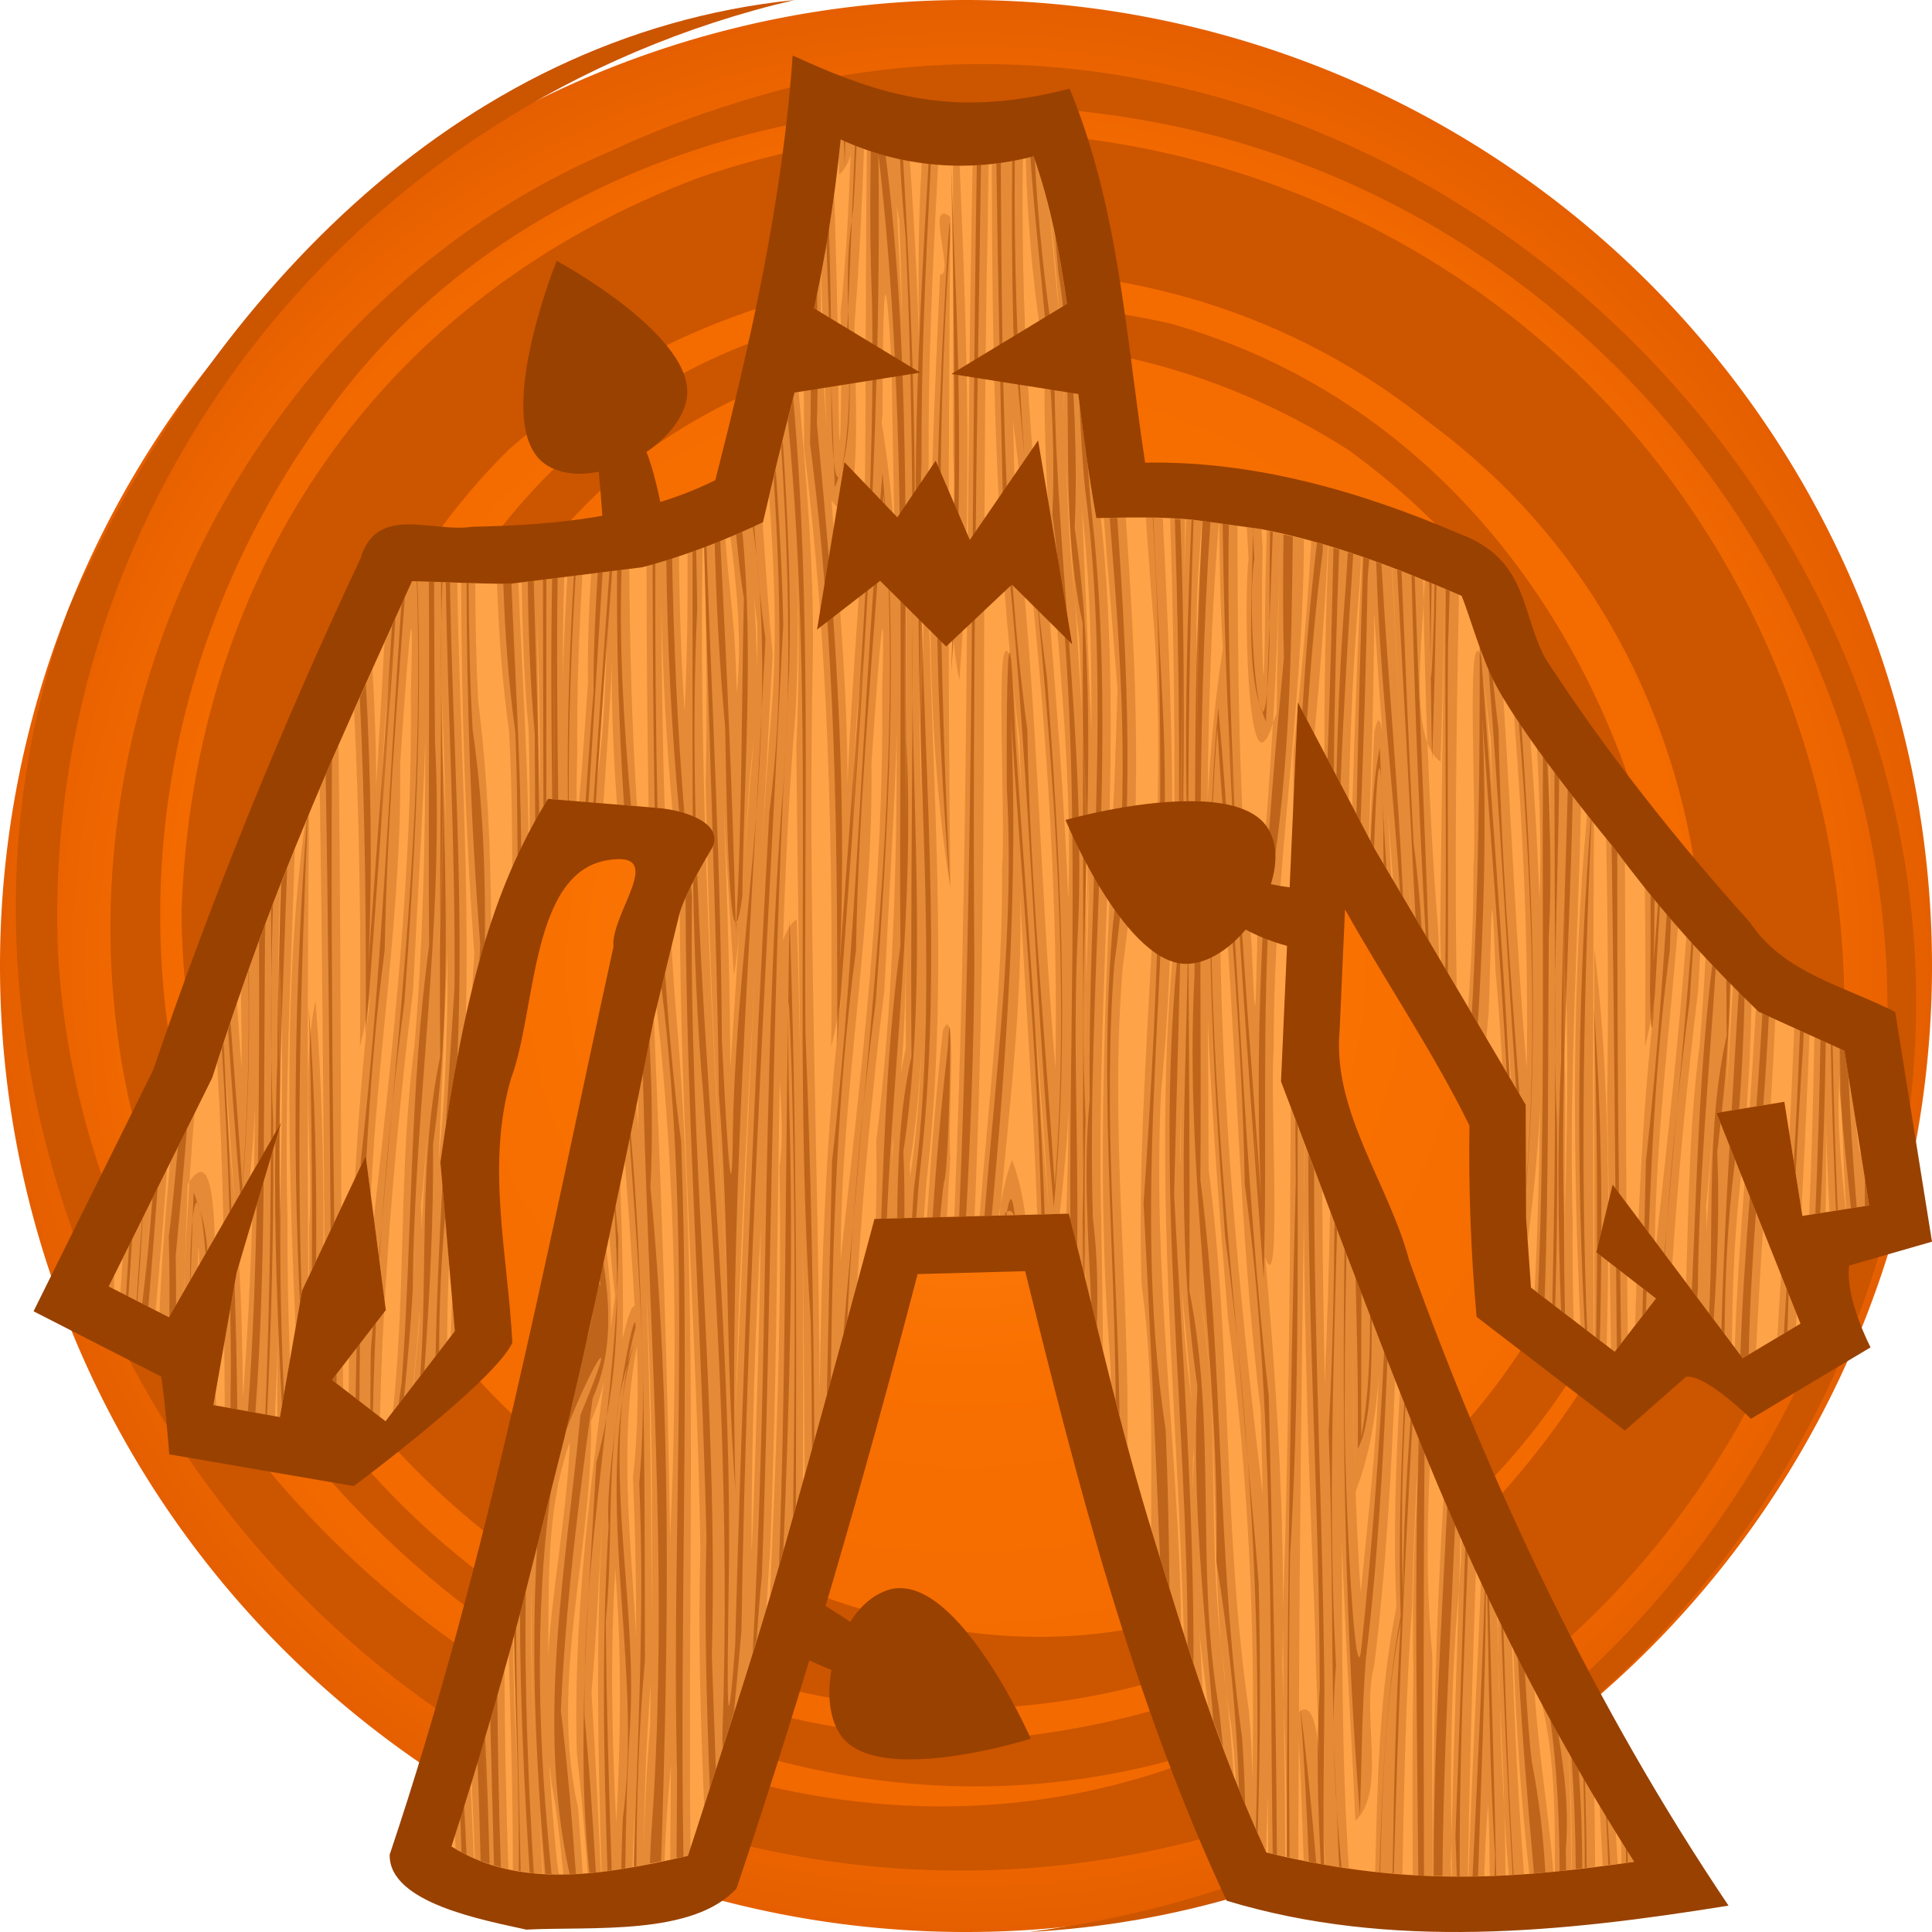<svg height="500" viewBox="0 0 500 500" width="500" xmlns="http://www.w3.org/2000/svg" xmlns:xlink="http://www.w3.org/1999/xlink"><radialGradient id="a" cx="1362.729" cy="216.114" gradientTransform="matrix(1 -0 0 1 -112.729 33.894)" gradientUnits="userSpaceOnUse" r="250"><stop offset="0" stop-color="#ff851a"/><stop offset=".424" stop-color="#f87000"/><stop offset=".864" stop-color="#f26900"/><stop offset="1" stop-color="#e55f00"/></radialGradient><g transform="translate(-1000)"><path d="m1500 250a250 250 0 0 1 -250 250 250 250 0 0 1 -250-250 250 250 0 0 1 250-250 250 250 0 0 1 250 250z" fill="url(#a)" stroke-linecap="round" stroke-linejoin="round" stroke-width="1.002"/><path d="m1309.23 33.828c128.52 30.707 207.897 167.481 169.593 291.569-31.377 95.695-112.869 162.038-212.554 174.603 153.18-8.091 266.096-163.004 218.701-309.93-36.456-114.667-154.604-191.521-270.651-169.823-18.853 4.216-38.439 10.499-55.883 18.694-112.535 47.459-168.475 196.206-99.963 307.853 57.698 93.63 168.514 141.849 267.999 100.772-134.92 68.976-303.283-51.469-311.488-201.307-4.417-117.683 76.818-219.674 190.654-246.26-89.015 9.184-152.66 79.392-187.741 157.212-38.455 102.703 5.234 231.751 109.038 294.084 114.511 66.105 260.354 29.372 323.684-83.602 42.21-77.698 34.351-177.624-23.178-249.889-57.54-72.258-157.543-102.46-246.412-71.877-81.743 30.682-131.13 101.133-134.048 190.177.669 92.685 61.791 168.56 147.54 198.525 128.555 37.82 266.772-70.33 233.682-209.889-14.71-64.398-57.886-122.15-125.738-141.121-71.391-15.467-138.972 1.205-181.287 64.641-18.899 29.229-28.938 85.214-26.105 97.653m0 0c13.532-50.188 30.628-97.664 72.213-128.949 53.182-38.308 124.458-37.094 181.744-.48 50.146 36.48 75.484 90.377 72.356 150.917-6.667 64.044-38.404 109.833-91.64 141.008-63.902 34.561-135.38 4.832-189.126-35.284-78.871-65.486-79.748-186.672-8.974-256.761 63.737-55.942 167.021-64.892 238.717-6.651 78.816 58.353 90.305 169.041 40.972 246.624-35.227 56.419-88.457 87.601-152.558 93.632-81.949 2.183-160.666-41.915-196.869-120.938-36.206-79.025-22.577-164.332 26.873-227.661 49.432-63.309 138.349-86.746 220.45-67.542" fill="#c50"/></g><path d="m189.206 419.34c3.73 2.914 21.257 11.006 25.978 12.851-1.156 6.314-.544 12.726 2.467 17 3.235 4.566 10.054 6.12 17.602 6.12 14.416.097 31.523-5.343 31.523-5.343s-18.661-42.257-35.904-38.76c-4.323.971-8.053 4.177-10.861 8.549-3.857-3.011-20.761-12.171-23.986-16.057z" fill="#994100"/><path d="m155.917 147.033c.777-6.12-.385-18.937-.968-24.96-5.051 1.069-10.006.583-13.697-1.846-14.571-9.821 2.817-52.719 2.817-52.719s36.72 19.778 33.611 35.875c-.971 5.139-5.149 9.986-10.394 13.58 2.429 5.887 4.951 18.413 5.34 24.339" fill="#994100"/><path d="m132.594 347.521c-1.155-22.854-6.896-45.912-.33-68.467 6.518-17.136 4.892-53.084 24.849-56.418 15.972-2.734.816 13.748 1.646 22.418-17.256 78.768-32.187 158.306-57.912 234.925-.258 12.569 24.536 16.97 35.367 19.406 16.815-.878 43.124 1.73 54.397-10.66 17.634-52.388 32.906-105.521 46.868-158.996 9.279-.251 18.558-.502 27.837-.753 13.633 55.343 27.899 111.125 52.148 162.932 42.392 12.825 86.936 8.189 129.88 1.269-34.835-51.721-61.534-108.364-82.638-166.95-5.314-20.014-19.998-38.545-18.002-59.731.462-10.379.924-20.758 1.386-31.137 10.502 18.713 22.872 36.912 32.21 55.945-.272 16.531.382 33.028 1.84 49.496 12.793 9.808 38.379 29.424 38.379 29.424l15.86-13.943c5.118-.598 16.765 10.906 16.765 10.906l30.96-18.493s-6.642-12.644-5.545-21.175l21.441-6.173-9.522-59.448c-13.181-6.74-28.811-10.021-37.546-23.12-19.19-21.379-37.18-44.06-52.859-68.137-6.571-11.826-4.363-25.886-22.524-32.563-25.598-10.976-53.144-18.859-81.189-18.344-4.979-32.541-6.773-66.006-19.54-96.786-29.535 7.629-48.17 2.213-71.675-8.591-2.605 37.29-10.765 73.795-20.028 109.917-19.439 9.622-41.578 11.632-62.944 12.052-10.216 1.604-24.622-5.926-28.821 8.089-20.292 43.176-38.361 87.428-53.719 132.536l-30.949 62.407c11.015 5.631 22.029 11.262 33.044 16.894 1.005 6.494 2.086 20.13 2.086 20.13l47.747 8.214s36.224-26.907 41.032-37.077z" fill="#994100"/><path d="m417.879 219.67s-22.309-26.835-30.6-42.063c-4-7.346-7.189-19.234-9.034-23.411-16.806-7.189-33.32-13.697-51.971-17.291l-17.68-2.429c-9.131-.777-15.931-.583-24.868-.389-1.943-10.88-3.497-22.537-4.663-32.125l-2.914-23.324c-1.846-12.959-4.274-25.655-8.646-38.177-13.989 3.672-32.057 3.866-49.931-4.352-1.749 17.116-4.177 31.124-6.897 43.695l-5.051 21.789c-3.206 12.386-5.537 22.294-8.16 33.563-10.2 4.857-21.468 9.131-31.28 11.657l-34.194 4.274c-8.937 0-17.194-.486-25.354-.68-6.003 13.309-12.055 26.52-21.303 47.551-12.502 29.191-20.711 50.563-30.41 80.968l-26.787 54.011 15.582 7.966 29.036-50.368-11.511 38.808-6.013 34.291 17.214 3.109 5.741-32.737 16.456-34.923 5.207 39.974-13.93 18.068 13.852 10.686 17.942-23.314-3.74-43.714c6.169-43.325 13.163-70.234 27.831-94.034l28.268 2.331c7.966.657 17.777 4.371 13.988 10.783-3.789 6.411-6.994 12.337-8.257 16.806l-6.509 26.714c-3.303 16.417-6.606 33.028-12.094 58.771-4.906 22.828-7.917 36.331-11.123 49.931l-10.977 43.617c-5.537 20.691-11.56 41.383-18.263 62.171 17.583 11.074 39.148 7.48 61.2 2.429 0 0 14.639-44.77 21.332-67.347 9.584-32.329 26.948-97.503 26.948-97.503l50.32-1.36c7.328 28.688 13.361 56.04 21.857 83.542 8.546 27.665 16.903 55.274 29.24 81.794 38.663 9.52 67.222 6.314 95.2 2.429-18.947-29.931-33.309-57.238-46.92-88.4-10.642-24.482-19.184-47.139-28.366-71.011-5.343-14.28-10.686-28.366-16.126-42.548l4.371-98.114 19.914 37.983 39.051 66.154.097 29.337 1.263 17.971 21.663 16.611 10.686-13.794-15.446-11.948 4.226-17.534 33.66 44.928 14.96-8.937-21.76-54.545 17.583-2.866 4.663 29.531 17.291-2.72-6.411-40.023-22.149-10.054c-17.68-17.146-27.783-29.483-37.303-42.208z" fill="#ffa348"/><g fill="#994100"><path d="m217.572 36.109c-.159 1.556-.352 2.959-.521 4.465.01 1.544.109 3.086.105 4.631 1.488-1.334 2.356-3.078 2.986-4.979-.499 13.664-1.205 27.297-2.607 40.852.593 18.373-.366 54.993-.617 14.416-.138-15.154-.579-30.302-1.021-45.451-1.003 7.369-2.195 13.856-3.414 20.213.477 13.559.947 27.118 1.414 40.67-.9-13.399-1.561-26.813-1.49-40.27-.583 3.022-1.115 6.294-1.732 9.148l-2.764 11.922c.104 8.111.212 16.222.191 24.336 6.385 51.385 7.511 103.081 7.016 154.834 1.105-4.354 1.902-8.92 2.57-13.572-.085 1.2-.155 2.404-.24 3.604-3.759 33.477-4.915 67.135-5.311 100.832-.39-64.087-3.155-128.166-1.768-192.277.302-23.839-1.877-47.56-3.961-71.279l-.785 3.391c-2.575 9.95-4.503 18.221-6.555 26.963 1.261 17.798 2.11 35.607.758 53.502-1.08 13.085-1.939 26.186-2.75 39.289.979-17.299 1.957-34.602 2.883-51.896-1.1-11.402-1.804-22.826-2.607-34.244-2.709 1.288-5.493 2.523-8.305 3.707 1.655 13.432 3.01 26.901 1.645 40.451l-.281-7.639c-.355-10.798-1.958-21.517-2.689-32.283-1.028.424-2.055.829-3.086 1.234.099 3.651.189 7.302.303 10.953-.139-3.643-.236-7.287-.361-10.93-.782.307-1.56.64-2.342.936.528 20.324.891 40.649.396 60.971.038 3.604.192 7.202.256 10.805 1.934 1.694 2.718 3.835 1.172 6.451-.365.618-.626 1.152-.979 1.76 1.114 48.321 4.261 96.541 7.219 144.785-.001.014-.001.027-.002.041-3.043-48.017-6.042-96.062-7.596-144.143-3.027 5.255-5.612 10.154-6.76 13.969.214 54.991 4.457 109.828 5.326 164.787-.641 22.109.072 44.18.973 66.248 4.254-13.11 10.994-34.085 16.111-51.107.33-4.967.568-9.939.936-14.904 1.715-40.652 1.802-81.352 2.51-121.887.527 8.466.899 16.617-.057 22.477.576 37.217-.772 74.372-2.514 111.514.036-.121.105-.327.141-.447 2.45-8.263 5.405-18.672 8.451-29.59.071-22.137.089-44.27-.109-66.404.278 21.603.434 43.206.549 64.811 6.04-21.683 10.259-37.35 13.582-49.73 1.567-25.336 3.975-50.625 7.02-75.754 1.077-22.097 2.545-44.38 3.234-66.65.034 35.368-1.025 70.702-5.324 105.848.184 6.672.08 13.319-.088 19.959l12.412-.336c.339-4.018.494-8.035.977-12.055 6.757-61.157-1.336-122.352.27-183.623-.181-25.638 1.067-51.228 2.428-76.814-1.394-.108-2.797-.25-4.213-.441-.979 15.647-.905 31.329-.693 47.016-.454-15.881-1.254-31.729-2.393-47.529-3.664-.653-7.37-1.537-11.104-2.826-.376 27.904-.232 55.836-.488 83.73-.843 26.972-3.504 53.851-4.555 80.816.032-24.719-2.187-49.298-4.148-73.891 9.305 13.323 5.54-38.127 6.01-46.307 1.18-14.868 1.859-29.755 2.42-44.646-2.009-.719-4.021-1.503-6.031-2.428zm49.93 4.352c-.659.173-1.368.298-2.045.455.495 17.353 1.97 34.674 4.959 51.865-1.148 46.89 7.693 93.233 6.049 140.117-1.051-26.18-3.162-52.36-5.268-78.289-4.889-37.609-7.009-75.587-6.482-113.529-2.578.57-5.242 1.051-8.037 1.354.082 42.648.64 85.32 4.805 127.73-4.34-12.124-1.038 42.935-2.146 54.254.251 30.229-3.412 60.231-5.805 90.299l4.971-.135c.118-.868.287-1.72.432-2.58 2.38-26.74 5.782-53.439 5.057-80.365 1.449 27.44 3.501 55.075 4.449 82.678l5.809-.158c1.058-9.179 1.896-18.378 2.348-27.607-.108 9.191-.327 18.377-.633 27.561l.672-.018c1.2 4.697 2.289 9.192 3.436 13.824.077-4.115.12-8.232.197-12.348-.238-8.002-.19-15.977.383-23.898.099-6.068.218-12.127.291-18.195.048-6.026.051-12.052.197-18.076.025-4.389-.05-8.776-.051-13.164.001-.041-.031.677-.029.619.019-.395.01-.789.027-1.184-.009-19.113-.377-38.212-1.121-57.295-.595-9.786-1.118-19.575-1.824-29.355-1.301-12.504-1.88-25.056-2.326-37.615-.122-2.768-.241-5.535-.328-8.305-.301-8.934-.774-17.854-1.312-26.77-.847-8.948-1.624-17.907-2.504-26.914-.063-.456-.144-.911-.209-1.367-1.133-4.551-2.387-9.086-3.959-13.588zm4.168 14.955c1.236 8.943 1.961 17.922 2.504 26.914.329 3.471.739 6.972 1.006 10.428 0 5.452.135 10.898.307 16.342.093 2.769.23 5.536.328 8.305.554 12.549 1.422 25.083 2.326 37.615.347 3.338.665 6.678 1.129 10.008.366 6.443.444 12.899.695 19.348 1.16 19.062 1.972 38.14 1.121 57.295 0.0.188.002.376.002.564-.027 1.172.495-10.152.846-17.744-.318 10.301-.545 20.603-.795 30.908-.034 6.028-.125 12.048-.197 18.076-.041 5.218-.242 10.433-.17 15.652-.075.844-.06 1.698-.121 2.543-.13 7.969-.233 15.932-.383 23.898.157 5.267.398 10.537.664 15.812 1.499 6.08 3.033 12.203 4.521 18.201-.078-11.304-.303-22.633-.445-33.988-1.593-60.569 6.259-121.064-.094-181.521-.42.009-.758.006-1.188.016-1.943-10.88-3.498-22.537-4.664-32.125l-2.914-23.324c-1.153-8.097-2.601-16.082-4.541-23.996.025.258.037.516.062.773zm-12.736 256.586c-.076.858-.162 1.716-.236 2.574l6.631-.178c-.687-4.849-1.663-9.635-3.416-14.25-1.416 3.825-2.299 7.809-2.979 11.854zm-3.09-269.486c-1.353.131-2.741.201-4.135.26-1.832 90.71-.857 181.476-4.742 272.119l5.24-.143c3.763-85.69 1.575-171.579 3.42-257.338.019-4.963.17-9.934.217-14.898zm-9.189.279v74.492c1.091 19.238-2.183 41.134 1.637 58.709 3.426-43.699 1.998-87.57.137-131.307l-.064-1.861c-.566-.001-1.138-.019-1.709-.033zm-14.572 10.357c.222 1.202.344 2.402.629 3.605.439 9.017.56 18.042.828 27.062-.503-10.233-.941-20.447-1.457-30.668zm12.018 2.135c-2.992.401 2.587 16.14-.807 15.777-2.348 52.19-5.316 110.345 2.664 158.689-.686-57.882-.5-115.716 0-173.607-.829-.66-1.43-.917-1.857-.859zm-14.885 21.018c.338.406.825 5.348 1.527 17.834.196 15.069.519 30.161.805 45.256-.674-10.09-1.756-20.147-3.385-30.152.082-.395.143-1.472.229-1.754.052-11.011.08-32.076.824-31.184zm32.982 32.449c6.589 55.706 11.923 111.635 10.945 167.801-4.143-48.563-4.625-97.338-10.412-145.734-.231-7.354-.396-14.71-.533-22.066zm-24.049 4.154c.627 24.582 1.392 49.177.172 73.74-.086 7.477.058 14.966.178 22.453-.483-17.547-.912-35.095-.113-52.584.151-14.514-.063-29.066-.236-43.609zm41.871 18.9c2.143 19.174 2.541 38.352 2.436 57.535-.77-19.175-1.596-38.355-2.436-57.535zm16.535 2.131c.502 7.048.96 14.102 1.525 21.141 5.534 59.239-4.468 118.259-2.639 177.408 3.003 21.054 2.501 42.123 2.484 63.188.199.653.365 1.306.566 1.959 2.384 7.716 4.774 15.421 7.219 23.105-.768-46.005-7.583-92.029-5.23-138.08 4.694-49.513 2.925-99.012.457-148.525-1.423-.048-2.995-.184-4.383-.195zm-5.193.043c-1.851.023-3.704.035-5.689.078 1.132 14.76 2.395 29.512 3.541 44.244-1.538 57.464-6.418 114.968-1.99 172.506.245 2.399.242 4.769.334 7.15 1.368 5.415 2.775 10.805 4.221 16.188.571-41.278-4.729-82.848-1.178-124.219 5.479-38.658 3.351-77.303.762-115.947zm11.477.236c1.234 38.04 1.503 76.111.564 114.197-5 58.107 1.399 116.191 2.959 174.303 1.578 4.931 3.171 9.857 4.842 14.758-.189-5.018-.47-10.035-.811-15.051.762 6.383 1.462 12.766 2.254 19.146 2.118 6.072 4.292 12.126 6.656 18.127-.477-7.581-1.168-15.14-2.029-22.682-.494-3.696-.914-7.396-1.234-11.104-2.636-22.136-1.469-44.47-2.779-66.643-.624-9.108-1.613-18.19-3.354-27.221-.01-.047-.013-.095-.023-.143.429-43.458-.196-86.951-.061-130.432-.019-10.49.038-20.979-.016-31.467-.508-11.726.322-23.427 1.27-35.119.001-.024.001-.048.002-.072l-2.484-.342c-.588-.05-1.04-.03-1.609-.072-.196 4.968-.358 9.938-.49 14.91.073-4.976.163-9.953.145-14.926-1.336-.096-2.54-.112-3.801-.17zm8.238.672c-.798 22.187-1.185 44.384-1.254 66.586.079 43.481.006 86.974.062 130.432.009.047.012.095.021.143 1.895 9.026 2.815 18.111 3.354 27.221 1.517 22.164.864 44.484 2.779 66.643.247 2.071.422 4.146.744 6.213.196 1.623.305 3.264.49 4.891.413 3.094.783 6.191 1.348 9.275.576 4.91.961 9.819 1.221 14.725 2.435 6.12 5.009 12.201 7.805 18.221.141-4.919.323-9.837.414-14.756.117 5.017.111 10.033.152 15.049 1.516.37 2.93.61 4.416.941-.019-13.177-.232-26.355-.406-39.533-.135-3.3-.192-6.6-.373-9.9.867-35.365-1.301-70.549-4.414-105.676 4.446 12.925 1.099-42.717 2.213-54.088-.255-44.086 7.654-87.702 7.803-131.74-1.954-.513-3.962-.951-5.959-1.402-.52 15.437-.937 30.876-1.102 46.318-.354 1.386-.62 1.672-.945 2.697-.98 16.229-2.15 32.449-3.832 48.65-.623 17.874-.503 39.968-1.703 8.441-3.445-35.957-3.567-72.063-3.658-108.162l-4.709-.646c.125 13.34.357 23.361.936 32.342-2.025 13.156-3.261 26.389-3.959 39.662.232-24.036.928-48.055 2.91-72.02l-4.348-.598c-.002.024-.004.048-.006.072zm18.369 52.258c.986-16.321 1.517-32.673 2.014-49.023-1.216-.275-2.395-.603-3.629-.854-.122 6.297-.366 12.591-.424 18.889-.252 40.58-1.213 3.953-.621-14.42-.159-1.591-.183-3.2-.326-4.793-.063-.012-.122-.031-.186-.043l-3.602-.494c.182 2.749.259 5.502.469 8.25-1.269 8.262-.621 64.295 6.305 42.488zm2.777 253.791c.538 13.207.817 26.412.781 39.613 1.009.223 2.009.436 3.004.643-.022-10.254.095-20.505.123-30.758.571 10.336.907 20.695 1.264 31.053 1.809.363 3.662.782 5.428 1.09-.18-3.64-.432-7.09-.549-11.527-.278-4.893-.397-9.788-.631-14.682-.68-9.38-2.066-16.15-5.48-13.32.165-43.657.662-87.333 1.305-130.998-.01-5.377.074-10.753.125-16.129-1.179-3.102-2.347-6.223-3.533-9.326-.209 43.996-.526 87.994-2.09 131.975.174 7.456.155 14.911.254 22.367zm5.244-128.887c.071 37.069 1.499 74.165 2.938 111.188.157 11.048.711 22.089 1.238 33.131.333 4.594.497 9.614.631 14.682.218 3.85.475 7.701.711 11.551 2.084.362 4.075.608 6.102.898-1.907-28.285-1.713-56.717-1.816-85.123.822 24.275 2.375 48.543 3.512 72.805 8.175-7.437 1.438-27.725 4.82-39.947 3.068-24.636 4.422-49.371 5.443-74.125-3.598-9.143-7.104-18.312-10.65-27.551-.025 1.67-.098 3.34-.117 5.01.021-1.714.039-3.428.066-5.143-.659-1.718-1.316-3.394-1.98-5.123-.066.822-.097 1.645-.158 2.467.02-.911.037-1.823.055-2.734-.206-.537-.408-1.052-.615-1.59-1.131-3.022-2.28-5.998-3.412-9.006-.324 14.965-.761 29.93-1.406 44.887-.272-16.725-.586-33.493-.629-50.256-1.498-3.967-3.007-7.944-4.512-11.902-.08 5.294-.141 10.589-.219 15.883zm1.893-172.068c-.8 14.021-1.907 28.026-3.357 42.014l4.164 7.941c1.544-16.199 2.74-32.415 3.492-48.65-1.436-.429-2.844-.906-4.299-1.305zm4.449 1.352c-.689 17.848-1.15 35.702-1.037 53.574l6.283 11.982c.412-18.362 1.193-36.717 2.773-55.057.117-2.613.35-5.218.492-7.83-2.795-.963-5.655-1.814-8.512-2.67zm-161.971.459c-1.313.493-2.6.912-3.902 1.367.064 14.057-.076 27.914-.77 40.881-.923-13.347-1.285-26.723-1.463-40.104-2.86.956-5.659 1.814-8.367 2.539.008 20.812.172 41.618.508 62.42l2.225.184c.643.053 1.304.249 1.963.342-.592-17.804-.786-35.626-.893-53.453.37 17.954 1.281 35.891 2.908 53.805 3.257.658 6.336 1.7 8.393 3.291-.659-23.748-1.03-47.501-.602-71.271zm170.631 2.256c-1.044 21.526-1.871 43.059-2.492 64.6l4.283 8.172c.722-19.442 1.297-38.886 1.381-58.328 1.44 23.099 3.164 46.173 4.873 69.25l4.508 7.637c-.216-3.629-.411-7.259-.625-10.889.227 3.689.49 7.375.729 11.062l7.355 12.459c-.145-2.956-.178-5.909-.393-8.867-1.27-15.565-2.049-31.229-2.666-46.928-3.057-7.915-1.884-22.362-1.021-36.07-.041-2.025-.063-4.058-.1-6.084-2.639-1.074-5.309-2.084-7.967-3.094.724 15.872 1.49 31.738 2.346 47.602-.888-15.877-1.675-31.756-2.449-47.641-2.578-.979-5.149-1.979-7.762-2.881zm15.932 12.098c.244 12.044.55 24.081 1.021 36.07.817 2.116 1.87 3.869 3.396 4.877.505-14.899.798-29.804 1.072-44.709-1.713-.72-3.427-1.437-5.141-2.137-.093 1.911-.225 3.926-.35 5.898zm-162.234-10.568c.618 15.921.741 31.861-.082 47.836.317 29.816.747 59.634 1.178 89.451-.274-14.983-.573-29.964-1.08-44.941-1.649 1.089-2.715 3.087-3.545 5.455.654-19.589 1.593-39.127 3.205-58.561.736-13.11.722-26.184.324-39.24zm-43.322 1.65-9.863 1.232c-.568 9.422-.931 18.858-.816 28.33-.625 9.049-1.623 23.623-2.307 30.621l6.291.52c.825-12.318 1.729-24.634 2.217-36.965-.179 12.457.445 24.865 1.324 37.258l5.168.426c-1.363-20.435-1.825-40.922-2.014-61.422zm-12.119 1.516-3.895.486c-.544 9.046-.98 18.092-1.252 27.137.041-9.016.191-18.028.436-27.035l-10.979 1.373c.157 12.735.624 25.472 1.779 38.213.256 8.705.248 17.424.277 26.141 1.485-2.819 3.034-5.592 4.709-8.311l1.51.125c.006-13.565-.037-27.125-.023-40.689.276 13.575.324 27.141.049 40.691l5.895.486c-.028-2.432-.054-4.94.162-12.52-.169-15.397.442-30.755 1.332-46.098zm83.814 0c.018 21.55.098 43.095-.004 64.645-.38-21.561-.968-43.141.004-64.645zm-127.904 1.662c-2.012 4.461-4.999 11.202-7.141 15.939-.716 12.346-1.327 24.695-2.141 37.037.013-10.053-.399-20.081-.969-30.098-1.506 3.344-3.037 6.769-4.732 10.566 1.403 28.967 1.794 57.99 1.496 87.041 1.103-4.343 1.899-8.897 2.566-13.537-.084 1.188-.152 2.379-.236 3.566-1.662 14.646-2.803 29.332-3.611 44.041l2.771-5.881 1.344 10.318c1.666-37.329 8.071-74.332 7.572-111.844 1.214-17.585 3.894-57.426 2.773-18.045.505 45.48-4.597 90.687-9.572 135.824l2.805 21.525c1.538-26.951 4.092-53.854 7.33-80.578 1.06-21.754 2.485-43.69 3.191-65.615.001 26.752-.574 53.487-2.836 80.135-4.098 31.389-2.147 63.141-5.576 94.535l5.17-6.717c.715-6.425 1.306-12.858 1.756-19.301-.006.98-.055 1.959-.055 2.939-.414 5.361-1.021 10.783-1.562 16.18l8.738-11.354c.044-6.675.153-13.351.5-20.031l-2.248-26.273c2.022-14.2 4.167-26.501 6.607-37.643.879-37.427-1.639-74.873-2.244-112.344-3.958-.14-7.844-.297-11.697-.389zm27.51.41-2.154.27c-1.156 0-2.221-.054-3.355-.068.42 12.747 1.313 25.496 3.121 38.246.627 11.728.785 23.46.816 35.193 1.323-3.019 2.709-5.975 4.205-8.846-.338-21.606-1.748-43.208-2.633-64.795zm-14.797.008c.095 31.973 1.065 63.943 3.408 95.855-.134 3.165-.424 6.333-.594 9.498 1.493-6.117 3.136-11.822 4.928-17.234-.094-19.187-.955-38.371-3.346-57.545-.52-10.17-.709-20.335-.756-30.498-1.198-.034-2.46-.036-3.641-.076zm254.547 1.562c-.43 29.738-.858 59.478-1.174 89.215.122 2.373.092 4.74.174 7.111l4.074 6.904c-.516-33.909-.061-67.809.594-101.707-1.224-.522-2.446-1.01-3.668-1.523zm-178.812 1.984c.299 2.133.513 4.274.857 6.402.187 4.119.03 8.238-.08 12.357-.044-6.263-.282-12.517-.777-18.76zm-80.893 1.102c.002.236.002.471.004.707-.003-.177-.003-.354-.006-.531.002-.059 0-.117.002-.176zm24.812 3.055c.45 16.32.892 32.642.551 48.93-.162-16.312-.364-32.622-.551-48.93zm18.221.721c-.378 14.017-.737 28.1-2.52 41.359-.199 1.59-.339 3.958-.52 5.811 1.245-15.712 2.165-31.441 3.039-47.17zm66.754 3.391c-1.146 17.758-2.387 35.503-3.537 53.256.386-14.288.729-28.663 2.547-42.182.378-3.031.673-7.195.99-11.074zm-121.975.084c-1.143 17.711-2.38 35.408-3.527 53.113.385-14.27.729-28.624 2.545-42.125.375-3.008.668-7.144.982-10.988zm126.502.521c.113 1.529.069 6.422-.211 16.266.546 49.152-5.452 97.987-10.768 146.756l.027-1.445c.142-42.586 8.526-84.597 7.967-127.268.91-13.196 2.646-38.894 2.984-34.309zm154.678 4.789c.065.675.162 1.348.229 2.023-4.273-11.596-.999 43.081-2.105 54.355.071 12.121-.506 24.204-1.344 36.271l4.703 7.967c.224-2.146.339-4.298.582-6.443.76-17.121.527-44.344 1.801-10.748.772 8.055 1.267 16.122 1.748 24.189l1.994 3.379c-.291-4.51-.536-9.022-.805-13.533.364 4.666.717 9.333 1.08 14l3.793 6.424.096 29.338.404 5.742c1.535-11.447 2.646-22.935 3.209-34.465-.186 15.819-.605 31.63-1.402 47.42l3.4 2.607c.109-4.755.356-9.506.428-14.262.233-16.642.286-33.287.248-49.934.042 16.646.003 33.293-.248 49.934-.067 4.768-.276 9.533-.377 14.301l6.611 5.07c-.207-8.69-.311-17.384-.25-26.082-.934-35.656 1.371-71.285 2.168-106.896-2.88-3.636-4.533-5.842-8.018-10.535.023 22.125.03 44.249.109 66.379.008 2.103.004 4.206.01 6.309-.005-2.103-.002-4.205-.01-6.309-.088-22.181-.2-44.36-.225-66.535-1.102-1.486-2.177-2.915-3.26-4.422.746 13.087 1.152 26.191.686 39.34-.557-13.896-1.338-27.777-2.377-41.635-1.503-2.135-2.909-4.203-4.24-6.24 2.393 30.437 3.821 60.935 3.289 91.51-2.743-31.96-3.954-64.007-6.059-95.984-.59-.988-1.275-2.05-1.771-2.963-1.506-2.766-2.85-6.173-4.098-9.572zm-77.014 5.066c-.257 23.391-.26 46.796-.213 70.205-1.167-23.384-.431-46.801.213-70.205zm-44.189 1.531c.582 5.572 1.136 11.147 1.855 16.709.083 4.712.388 9.41.562 14.117-.69-10.287-1.495-20.562-2.418-30.826zm122.029.732c.57 5.329 1.089 10.661 1.797 15.98.083 4.7.389 9.387.562 14.082-.673-10.032-1.466-20.052-2.359-30.062zm-269.582 4.264c.337 11.872.753 23.742 1.094 35.609-.431-9.335-.889-19.116-.947-19.881-.003-5.242-.102-10.486-.146-15.729zm203.111 2.529c1.368 15.475 2.414 30.975 3.344 46.484-1.231-15.487-2.393-30.979-3.344-46.484zm18.242 2.146c-.361 3.4-.592 6.807-.992 10.205-.083 4.881-.051 9.765-.115 14.646zm20.975 2.143c-.321.057-.683 1.022-1.096 3.131-.402 9.197-.775 18.411-1.203 27.613l1.35 2.576 4.289 7.264c-1.01-15.613-1.605-40.893-3.34-40.584zm-161.686 4.055c-.123 1.815-.22 3.636-.34 5.449-.832 9.036-1.438 18.088-2.088 27.137.555-9.204 1.065-18.738 1.842-26.197.309-2.135.378-4.259.586-6.389zm-107.473 2.404c-.914 2.068-1.281 2.818-2.264 5.053-.936 2.185-1.704 4.089-2.594 6.193.638 39.178.906 78.368 1.238 117.557l4.344-9.219c-.187-39.864-.188-79.733-.725-119.584zm26.949 4.689c.54 16.402-.062 32.752-.994 49.086.613-16.35.983-32.711.994-49.086zm72.764 11.836c.758 14.312 1.62 28.612 2.607 42.893.555-2.963.993-6.793 1.381-11-.765 11.734-1.49 23.471-2.293 35.203-.094-22.365-.812-44.731-1.695-67.096zm223.432 1.266c-4.035 43.964-3.704 88.228-1.73 132.342l3.416 2.619c-.199-44.245-.202-88.483.088-132.732-.586-.724-1.05-1.325-1.773-2.229zm-330.754.031c-.341.819-.71 1.684-1.045 2.494-5.607 40.447-4.354 86.63-2.453 130.438l1.693-9.654 1.584-3.363c-.195-39.971-.216-79.935.221-119.914zm335.699 6.186c.405 21.972.613 43.947.273 65.936.016 9.257.301 18.519.408 27.777l.979-4.062 3.555 4.744c-.12-29.406-.219-58.815-.387-88.221-.866-1.136-1.783-2.279-2.635-3.418 0 0-1.859-2.35-2.193-2.756zm-99.836 2.223c4.225 48.556 4.524 97.343 10.412 145.732.232 7.354.393 14.71.533 22.066-6.608-55.704-11.911-111.634-10.945-167.799zm-239.555.467c-1.322 3.259-2.524 6.417-3.771 9.604-.087 6.391-.226 12.785-.152 19.168 1.218 24.507.459 49.047-.166 73.572.119-10.044.21-20.083.162-30.117l-3.838 12.941c-.042 5.871-.026 11.743-.115 17.613-.203 14.472-.698 28.938-1.268 43.402l4 .723c.314-6.853.573-13.712.77-20.576-.093 6.899-.204 13.8-.125 20.693l.65.117 2.561-14.605c-.405-12.175-.693-24.354-.607-36.545-.839-32.015.945-64.011 1.9-95.99zm-7.881 102.781c.082-5.838.047-11.677.086-17.516l-3.197 10.777c-.534 15.426-1.263 30.842-2.447 46.221-.143-14.242-.353-24.535-.957-33.924.073-.474.109-.952.18-1.426l-.838 2.826-3.201 18.252c.023 5.524.11 11.046.123 16.57l8.951 1.615c.617-14.461 1.082-28.926 1.301-43.396zm336.721-96.549c-.121 7.515-.266 15.032-.18 22.537 1.222 24.601.455 49.234-.172 73.854.175-14.582.388-29.172.236-43.725-.8-17.517-.369-35.091.115-52.666zm-332.668 3.518c-1.284 3.282-2.622 6.634-3.852 9.91.044 8.081.009 16.158.039 24.238.047 11.438-.043 22.872-.096 34.309l3.812-6.615c-.021-4.228.113-8.466.068-12.689-.746-16.349-.411-32.749.027-49.152zm-3.812 34.148c-.033-7.999-.079-15.999-.127-23.998-2.097 5.594-4.14 11.233-6.174 17.092.053 6.654.292 13.3.176 19.961-.485-5.653-.797-11.315-1.195-16.973-1.17 3.413-2.371 7.124-3.559 10.734 1.074 13.702 2.053 27.411 2.924 41.127l4.01-6.959c.54-5.973.984-11.956 1.277-17.949-.063 5.387-.114 10.772-.244 16.156l2.793-4.842c.049-11.45.162-22.898.119-34.35zm357.037-33.734c.17 13.7.184 27.409.043 41.123 1.103-4.343 1.897-8.896 2.564-13.537-.084 1.188-.152 2.38-.236 3.568-2.059 18.146-3.204 36.361-4.008 54.598l4.209 5.617c.396-27.161 3.762-54.118 5.986-81.162-3.079-3.517-5.916-6.906-8.559-10.207zm10.752 12.615c-2.017 26.468-4.9 52.882-7.795 79.268l4.125 5.506c1.577-23.702 3.852-47.359 6.701-70.873.161-3.311.367-6.652.547-9.971-1.229-1.331-2.432-2.647-3.578-3.93zm-201.957.762c.004 9.365-.139 18.736-.047 28.098-.552 2.268-.903 4.547-1.305 6.824 1.041-11.604 1.231-23.261 1.352-34.922zm-60.693 1.77-3.855 15.824c5.136 45.472 5.545 91.147 3.521 136.846.046 1.719-.009 3.441.027 5.16-.585-46.376-2.31-92.712-4.262-139.031-1.136 5.649-2.932 14.15-4.16 20.221.071 2.909.069 5.822.07 8.734-.156-2.36-.243-4.722-.412-7.082-.908 4.48-1.991 9.686-3.037 14.758.969 12.558 1.85 25.109 2.564 37.66-.854-.139-1.972 3.428-3.111 8.525.27-13.471-.183-26.931-.645-40.393-1.034 4.967-1.573 7.824-2.805 13.621.439 5.18.84 10.367 1.5 15.506-.375 2.926-.76 5.87-1.143 8.801.264-6.849-.289-13.763-1.115-20.715-1.563 7.265-2.364 10.533-3.609 16.203.045.125.068.254.113.379-.337 2.311-.881 4.588-1.461 6.859.034-.477.034-.959.055-1.438-1.925 8.671-4.239 19.451-5.955 26.732l-10.977 43.617c-.657 2.457-1.393 4.916-2.064 7.373.097 12.919.439 25.828 1.062 38.727-.714-12.635-1.26-25.264-1.299-37.881-.367 1.339-.754 2.68-1.125 4.02.467 18.712 1.128 37.429 1.041 56.021 2.52.491 5.086.81 7.697.967-.372-5.762-.597-11.511-.994-17.289.378 5.768.799 11.534 1.238 17.299 1.334.075 2.667.154 4.021.154-.738-1.209-3.647-41.129-1.938-23.682 1.105 5.289 2.229 15.12 3.078 23.719 1.643-.024 3.321-.174 4.99-.293-.398-5.713-.767-11.428-1.258-17.135-7.41-33.314 3.855-66.496 3.408-99.939 1.479-3.381 2.538-6.792 3.34-10.221-4.128 31.802-7.899 63.843-7.021 96.047 1.178 10.38 2.06 20.774 2.814 31.174 1.13-.095 2.266-.206 3.406-.338-.703-15.511-1.465-31.019-2.414-46.516 1.488-16.669 2.009-33.387 3.137-50.023-2.088 32.165-1.543 64.336-.527 96.512 2.65-.311 5.334-.736 8.029-1.207.079-4.936.306-9.883.48-14.826-.083 4.922-.131 9.853-.207 14.771 2.642-.466 5.318-1.044 7.99-1.613.294-8.259.83-16.523 1.678-24.797.105-14.244.009-28.482-.117-42.719.245 22.396.139 44.806-.092 67.219 1.535-.334 3.041-.571 4.582-.924 0 0 .612-1.892.658-2.033-.835-72.897 2.414-145.965-3.93-218.604-.403-4.914-.649-9.835-.971-14.752zm238.807.457v100.42l3.193 2.449c.201-7.255.318-14.51.398-21.766l-3.072-2.377 3.094-12.836c-.115-22.014-.97-44.008-3.613-65.891zm-296.779.201c.048 18.322-.371 36.642-2.326 54.953.801-18.318 1.595-36.635 2.326-54.953zm325.578 2.252c-.41 7.665-.917 15.324-1.566 22.977-2.649 20.292-2.82 40.733-3.479 61.135l11.863 15.834c.076-14.562.666-29.132 2.387-43.721l-6.398-16.039 7.824-1.275c.63-8.93 1.067-17.86 1.232-26.791-1.711-1.679-3.216-3.23-4.787-4.822-.548 9.494-1.11 18.994-1.678 28.496.407-9.652.833-19.303 1.225-28.953-2.291-2.329-4.593-4.669-6.623-6.84zm-246.002 3.76c-1.937 38.087-3.309 76.209-5.076 114.297 1.057-38.127 2.978-76.218 5.076-114.297zm-113.742 7.439c-3.82 17.575-.548 39.473-1.639 58.711v12.379l3.666-7.779c.11-21.12-.375-42.236-2.027-63.311zm372.77 2.092c-.503 8.497-.976 16.994-1.613 25.492l5.445-.887c.44-7.307.87-14.613 1.158-21.92l-4.232-1.922c-.28-.272-.481-.494-.758-.764zm-141.857 2.398c1.063 25.936 3.145 51.87 5.23 77.559 5.148 39.603 7.168 79.614 6.314 119.562-.119-5.938-.36-11.881-.896-17.838-6.748-46.47-4.406-93.592-10.445-140.176-.016-13.031-.093-26.07-.203-39.107zm-67.365 1.658c-.302-.091-.691.353-1.188 1.469-1.727 16.118-3.066 32.276-4.117 48.445l5.146-.139c.296-5.012.52-10.025.914-15.035-.775-7.187 1.359-34.103-.756-34.74zm22.812.311c1.23 15.763 2.393 31.531 3.379 47.311-1.382-15.751-2.44-31.526-3.379-47.311zm196.32.551c-.36 9.123-.736 18.246-1.242 27.367l3.125 19.791c.788-15.122 1.486-30.243 2.07-45.363zm5.221 2.369c-.258 15.339-.706 30.67-1.338 45.996l4.227-.666c.254-11.679.119-23.37-.08-35.064.024 2.038.019 4.079.045 6.117.197 9.594.551 19.2 1.055 28.787l4.154-.654c-1.185-11.656-2.387-23.332-1.533-35.039-.026-2.174.001-4.349-.021-6.523l-3.766-1.709c.003.292.003.583.006.875-.006-.294-.011-.587-.018-.881zm-411.85 2.131c-.508 1.547-1.009 3-1.523 4.592.83 13.766 1.367 27.545 1.625 41.336l2.875-4.986c-1.18-13.633-2.143-27.282-2.977-40.941zm180.805.402c-.449 11.304-1.275 22.589-3.004 33.824-.041-1.101-.023-2.201-.078-3.303 1.649-10.139 2.533-20.32 3.082-30.521zm237.668.473c.334 13.838.76 27.67 1.596 41.486l5.969-.939-2.229-13.908c-.001.352-.01.497-.012.855-.575-2.005-.955-5.183-1.262-8.805l-2.91-18.166zm-170.553 14.654c-.065 4.579-.016 9.165-.123 13.742-.073.607-.073 1.21-.135 1.816.059-5.185.152-10.371.258-15.559zm-255.307 2.145-6.324 12.75c-1.14 12.888-2.175 25.78-2.719 38.699l2.441 1.248 3.791-6.578c.083-2.068.216-4.134.307-6.201.25-7.229.513-14.466.754-21.691.165-.274.295-.378.453-.615.364-5.873.827-11.743 1.297-17.611zm-1.297 17.611c-.46 7.432-.88 14.867-1.207 22.307-.07 2.011-.139 4.023-.209 6.033l3.559-6.172c.161-6.697.302-6.515.436-.756l3.943-6.84c-.284-12.381-1.714-21.82-6.521-14.572zm275.48-16.695c.665 10.012 1.472 20.01 2.352 30.002-.654-7.127-1.288-14.255-1.996-21.379-.052-2.878-.265-5.747-.355-8.623zm-93.258 4.689c-.295 4.599-.327 9.214-.383 13.828-.017-3.583.162-7.153.01-10.744.158-1.026.227-2.057.373-3.084zm-120.695.014c-.557 8.267-1.071 16.537-1.424 24.814-.056-2.166-.047-4.329-.191-6.502.694-6.097 1.07-12.209 1.615-18.312zm332.582.033c-.556 8.255-1.067 16.512-1.42 24.777-.056-2.166-.047-4.327-.191-6.5.692-6.085 1.067-12.185 1.611-18.277zm-399.906 8.65-4.281 8.633c-.528 8.833-.94 17.672-1.602 26.502l2.93 1.498c1.069-12.206 2.15-24.412 2.953-36.633zm408.24 3.699c-1.052 14.183-2.029 28.366-2.506 42.551l2.047 2.732 3.471-2.074c.489-10.394 1.089-20.788 1.787-31.182zm-412.564 5.02-7.16 14.438c-.201 2.94-.368 5.882-.57 8.822l6.123 3.133c.648-8.793 1.065-17.595 1.607-26.393zm157.992 6.531-.051 3.607c-.092 18.506-2.495 92.719-2.355 78.215.012-27.291.945-54.572 2.406-81.822zm219.711 9.033c.119 7.44.174 14.88.328 22.32l.947.727 3.369-4.348c-.059-5.075-.117-10.15-.156-15.227zm44.328 3.146c-.335 5.401-.651 10.802-.973 16.203l4.85-2.896c.053-1.072.096-2.143.15-3.215zm-431.389.158-1.408 2.84 1.373.703c.022-1.18.02-2.362.035-3.543zm393.975 2.045c-.106 3.625-.275 7.245-.352 10.871l5.398-6.967zm-117.672 1.381c.873 9.501 1.829 18.996 2.516 28.502-1.32-9.475-2.088-18.979-2.516-28.502zm-138.6.498c1.59 28.283 1.701 56.66 1.377 85.025-.013-28.372-.314-56.715-1.377-85.025zm-50.246 2.199c-.16 3.212-.215 6.425-.336 9.637l1.045-1.359zm233.223 2.652c-.126 13.991.017 27.983.338 41.975-.437-13.991-.462-27.983-.338-41.975zm-250.846.793-9.068 11.762c-.048 3.016-.024 6.029-.057 9.045l8.074 6.229c.225-9.014.562-18.027 1.051-27.035zm65.477 8.596c.362 11.423.249 22.864-1.051 34.354.652 13.73.826 27.444.844 41.148-1.367-25.297-4.556-50.573.207-75.502zm-76.109 5.195-2.83 3.67 2.891 2.229c-.03-1.966-.034-3.932-.061-5.898zm268.066 2.244c-.547 18.993-2.89 37.877-4.648 56.783-.632-8.815-1.011-17.63-1.34-26.445 3.756-9.765 5.302-19.959 5.988-30.338zm5.473 4.514c-1.028 18.498-1.74 37.009-.881 55.572-4.535 22.687-4.925 45.683-5.512 68.658 2.406.264 4.721.412 7.055.584.41-23.284.879-46.59 2.518-69.961.206-14.093.954-28.166 1.893-42.229-1.726-4.231-3.414-8.437-5.072-12.625zm-306.527.406-.529 3.014.713.129c-.067-1.047-.113-2.095-.184-3.143zm311.713 12.498c-1.236 19.714-2.153 39.439-1.678 59.219-.31 17.64-.282 35.279-.162 52.914 1.736.105 3.437.167 5.137.227-.068-18.976-.188-37.955-.09-56.924-1.532-16.473-1.411-32.874-.641-49.248-.857-2.062-1.731-4.142-2.566-6.188zm-219.99.029c-.705 18.402-4.917 40.071-5.613 55.803.206-18.741-.65-38.229 5.613-55.803zm161.41 1.768c.003.964.136 1.922.119 2.887-.32 2.687-.299 5.389-.438 8.084-.013-3.653.123-7.311.318-10.971zm64.689 12.779c-1.962 32.571-2.786 65.171-2.773 97.783 1.621.056 3.224.09 4.814.107-.072-1.024-.103-2.048-.18-3.072.051-2.132.14-4.265.193-6.396-.355-21.602-.004-43.194 1.947-64.758.15-4.528.254-9.055.408-13.582-.65-1.463-1.33-2.841-1.977-4.32-.848-1.952-1.61-3.831-2.434-5.762zm4.002 23.664c-.715 21.587-1.404 43.175-1.947 64.758.052 3.158.079 6.315.154 9.473 1.357.014 2.75.074 4.086.062.423-26.409 1.201-52.815 2.074-79.223-1.229-2.669-2.47-5.325-3.682-8.045-.049 1.986-.117 3.968-.168 5.955-.253 2.338-.306 4.68-.518 7.02zm-218.359-5.312c1.733 21.731 1.421 44.133.281 65.746-1.173-21.891-1.603-43.851-.281-65.746zm224.066 3.312c-1.059 25.434-2.433 50.857-3.223 76.287 1.373-.013 2.696-.09 4.049-.129.18-6.272.472-12.541.988-18.803.378 6.247.328 12.503.443 18.756 1.353-.047 2.733-.059 4.068-.129-.029-5.48-.154-10.96-.285-16.439-.512-9.306-.944-18.605-1.197-27.908-.104-1.634-.137-3.268-.254-4.902-.056-2.078-.05-4.14-.074-6.219-.09-3.869-.25-7.732-.34-11.598-1.414-2.92-2.793-5.949-4.176-8.916zm4.516 20.514c.086 3.705.227 7.414.328 11.121.593 9.302.975 18.606 1.197 27.908.301 5.473.692 10.943 1.146 16.412 1.33-.074 2.618-.201 3.932-.295-1.548-19.703-2.476-39.436-3.129-59.184-1.195-2.384-2.439-4.742-3.607-7.15.018 3.73.09 7.448.133 11.188zm-250.176-19.789c-.233 13.195.07 26.363.691 39.514-.735-13.202-1.165-26.389-.691-39.514zm254.043 16.531c.629 19.473 1.913 38.91 4.113 58.299 2.074-.159 4.166-.297 6.207-.496-1.207-15.713-3.948-31.27-4.877-47.01-1.881-3.563-3.635-7.197-5.443-10.793zm-261.123 5.34c-1.66 5.92-3.304 11.843-5.057 17.77.18 7.064.258 14.117.41 21.166-.151-6.956-.385-13.908-.502-20.865-1.072 3.622-2.236 7.254-3.346 10.879.274 6.71.654 13.418.838 20.129 2.816 1.216 5.724 2.099 8.695 2.746-.65-17.265-.972-34.54-1.039-51.824zm37.859 3.871c-.052 3.606-.088 7.216-.141 10.82-.914 10.626-1.407 21.248-1.662 31.865.146-14.226.657-28.454 1.803-42.686zm230.607 5.07c3.508 14.19 3.386 30.284 3.398 43.471 1.416-.14 2.772-.356 4.176-.512.029-10.17-.154-20.341-.658-30.516-2.35-4.148-4.693-8.297-6.916-12.443zm6.957 12.518c.628 10.151.832 20.291.76 30.424 2.041-.228 4.056-.488 6.076-.742-.021-6.083-.071-12.166-.217-18.246-.536-.903-1.131-1.832-1.66-2.732.006.165.016.331.021.496-.009-.168-.016-.336-.025-.504-1.706-2.903-3.32-5.809-4.955-8.695zm-284.238 8.535c-1.332 4.339-2.615 8.673-4.004 13.02.064 1.174.125 2.348.186 3.521 1.536.908 3.099 1.712 4.691 2.412-.248-6.319-.494-12.638-.873-18.953zm292.236 5.166c.28 5.247.525 10.495.799 15.74 1.288-.167 2.602-.301 3.885-.475-.147-2.796-.328-5.588-.5-8.383-1.417-2.302-2.817-4.603-4.184-6.883zm5.566 9.156c.028 1.997.059 3.994.084 5.99 1.093-.149 2.222-.253 3.312-.404-1.199-1.895-2.233-3.71-3.396-5.586z" opacity=".25" stroke-width=".031"/><path d="m218.402 36.443c.04 2.17.194 4.336.219 6.506.02-2.121.113-4.241.143-6.361-.12-.053-.241-.091-.361-.145zm2.838 1.143c-.238 6.497-.538 12.992-.805 19.488.143-.921.194-1.951.375-2.826.398-5.491.592-10.989.871-16.484-.147-.057-.294-.119-.441-.178zm-.805 19.488c-1.06 6.849-1.137 14.814-.951 23.039.388-7.677.635-15.359.951-23.039zm-.951 23.039c-.151 2.992-.205 5.987-.371 8.979 1.544 9.824.087 27.619-1.48 32.793 3.209-9.957 2.206-26.066 1.852-41.771zm-1.852 41.771c-.176.545-.387 1.039-.59 1.545.197-.194.391-.888.59-1.545zm-.59 1.545c-.473.465-.895-1.043-1.24-4.113.085 2.252.143 4.511.23 6.762.436-.741.662-1.782 1.01-2.648zm-1.24-4.113c-.249-6.606-.442-13.228-.674-19.838-.007 2.067.044 4.132.021 6.199.075 6.845.334 10.803.652 13.639zm-.674-19.838c.045-13.391-.186-26.779-.59-40.166-.203 1.26-.447 2.322-.656 3.549.393 12.208.818 24.417 1.246 36.617zm10.227-60.354c-.222 12.921-.178 25.853.314 38.803 1.02 57.245-4.38 114.293-8.361 171.324 2.124-46.702-1.477-93.204-5.898-139.605.308-11.319.239-22.631.039-33.941-.27 1.311-.499 2.82-.775 4.1l-.979 4.219c.177 10.218.226 20.44-.07 30.668 6.75 51.589 7.157 103.566 7.037 155.527 5.537-76.726 11.662-153.473 10.658-230.482 7.938 67.981 5.192 136.602 5.707 204.951-3.18 23.484-4.083 47.102-4.986 70.719l1.473-.039c1.731-41.142 7.184-82.091 5.035-123.4-.434-50.634 1.025-101.392-5.35-151.709-1.279-.345-2.559-.709-3.844-1.133zm42.146 1.336c-.272.071-.569.119-.844.188 2.136 30.82 7.135 61.487 5.697 92.551 8.075 60.509 4.332 121.546 4.652 182.396.612 2.406 1.167 4.704 1.764 7.092.351-26.636-1.132-53.492.1-79.924 2.522-51.17-6.369-101.789-6.01-152.895-2.535-16.022-4.193-32.199-5.049-48.41-.113-.332-.195-.667-.311-.998zm-34.582.699c.312 6.702.82 13.42 1.459 20.146 1.563 33.213 1.845 66.459 1.797 99.709.08-5.303.185-10.606.447-15.9.541-34.608-.949-69.32-2.898-103.797-.269-.055-.536-.1-.805-.158zm3.256 119.855c-.102 6.767-.107 13.538-.014 20.312.033-6.772.004-13.54.014-20.312zm-.014 20.312c-.151 30.707-.48 61.417-.281 92.098-3.089 13.839-3.544 27.841-3.703 41.869l1.869-.051c.054-5.719.005-11.442-.25-17.174 5.718-38.63 2.905-77.729 2.365-116.742zm26.461-139.783c-.224.043-.436.096-.662.137-.154 14.634-.072 29.272.305 43.904.815 10.747 1.857 21.502 2.832 32.254-1.858-25.391-2.696-50.838-2.475-76.295zm2.475 76.295c.727 9.936 1.574 19.864 2.605 29.777-.924-9.929-1.705-19.853-2.605-29.777zm2.605 29.777c4.932 53.008 9.471 106.096 5.262 159.34-2.47-39.353-6.426-78.623-7.105-118.074-6.444-48.666-6.552-97.739-6.861-146.779-.38.053-.754.114-1.139.162.409 30.626 1.089 61.253 1.799 91.873 6.688 59.187 7.757 118.818 13.059 178.164 4.178-45.441 1.553-91.444-1.766-136.906-1.225-9.246-2.283-18.508-3.248-27.779zm-27.406-105.262c-2.289 39.18-4.485 78.364-2.568 117.684.05 49.134 5.163 98.206-1.158 147.262-.284 2.631-.315 5.258-.541 7.889l1.086-.029c.378-4.555.59-9.108 1.154-13.666 6.777-60.651-1.518-121.334.232-182.1-.163-25.69 1.069-51.334 2.414-76.973-.206-.021-.412-.043-.619-.066zm13.59.283c-.36.026-.721.048-1.084.068-1.508 90.726-.782 181.498-4.574 272.152l1.787-.047c1.159-21.648 2.006-43.31 2.15-64.996-.56-69.061.641-138.121 1.721-207.178zm-7.725.146c.821 43.789 1.516 87.576 0 131.35 2.669-34.875 2.458-69.893.969-104.818-.334-8.843-.665-17.687-.967-26.531-.001-0-.001 0-.002 0zm-.502 15.914c-.571 6.21-2.109 36.637-2.066 37.904-2.134 44.136-1.425 88.348 2.221 132.383-2.545-55.427-3.918-110.999 0-166.449.119-5.288.036-5.908-.154-3.838zm27.393 2.131c.268 3.06.558 6.134.791 9.184 5.035 30.316-.361 61.173 6.361 91.289.102 55.565.285 111.206-.09 166.797.213.86.427 1.709.639 2.566.015-13.731-.203-27.478.193-41.051-2.521-50.958 4.666-102.36-2.828-152.955.844-18.953-.304-37.827-1.805-56.691l-.166-1.33c-.853-5.991-1.859-11.921-3.096-17.809zm-67.777 42.195c-.53 2.059-.893 3.728-1.381 5.674 7.501 77.441.896 155.586 5.916 233.217.218 10.982.276 21.995.334 33.006.203-.734.393-1.434.596-2.168-.202-35.134-.867-70.267-2.295-105.398-.447-54.79 1.657-109.73-3.17-164.33zm74.072 1.117c.355 7.567.717 15.136 1.518 22.711 6.754 52.562.581 105.139 1.137 157.793-1.623 17.423-.414 35.13.43 52.773.473 1.923.966 3.871 1.438 5.785.258-9.223.169-18.499-1.043-27.873-1.75-60.766 6.545-121.449-.232-182.1-.556-4.492-.764-8.979-1.139-13.469-.799-5.479-1.501-10.717-2.107-15.621zm-76.77 9.979c-.127.519-.257 1.059-.383 1.574 1.394 22.503 2.265 45.014 1.578 67.555.183-3.124.252-6.25.453-9.373.597-19.963-.365-39.865-1.648-59.756zm1.195 69.129c-.189 3.224-.297 6.451-.469 9.676.168-3.226.37-6.452.469-9.676zm-.469 9.676c-.295 5.662-.569 11.322-1.107 16.988-5.122 72.459-3.218 145.23-7.418 217.717.335-1.078.682-2.171 1.004-3.215.436-5.566.819-11.134 1.396-16.691 2.541-71.602 2.319-143.253 6.125-214.799zm-2.535-71.367c-.163.682-.354 1.438-.516 2.119 1.727 28.866 2.57 57.72-1.146 86.59-4.031 71.858-6.892 143.747-8.852 215.664-2.935 39.568-1.666-7.098-1.58-24.066.301-58.58-6.053-116.988-8.227-175.508-.335.621-.751 1.307-1.061 1.908.328 18.298.999 36.589 2.609 54.865 3.825 55.117 6.909 110.252 4.971 165.529-.047 2.498.07 1.895.057 3.771 1.023-3.196 1.878-6.063 2.936-9.395.717-7.897 1.544-16.355 1.928-21.1 1.328-86.794 6.387-173.511 10.814-260.162-.244-13.42-1.025-26.821-1.934-40.217zm27.623.869c-5.302 59.347-6.371 118.977-13.059 178.164-.466 20.122-.945 40.246-1.346 60.371.34-1.241.697-2.521 1.031-3.744.449-37.229 1.624-74.419 6.518-111.371.68-39.451 4.637-78.719 7.107-118.072 4.198 53.103-.308 106.051-5.225 158.92.954-9.131 2.002-18.256 3.209-27.363 3.318-45.463 5.941-91.463 1.764-136.904zm-4.973 164.268c-1.053 10.078-1.912 20.171-2.65 30.271.915-10.089 1.712-20.177 2.65-30.271zm-2.65 30.271c-.854 9.414-1.743 18.83-2.48 28.24.507-1.874.541-2.003 1.008-3.732.386-8.175.876-16.344 1.473-24.508zm68.377-182.953c-.65.012-1.29.013-1.957.027 2.757 34.884 5.505 69.775.883 104.703-3.694 41.176.409 82.634.672 123.771.326 1.272.662 2.541.992 3.811-.564-38.814-4.371-77.875-1.363-116.754 5.466-38.53 3.351-77.043.773-115.559zm9.182.004c3.661 59.09 1.787 118.36-2.367 177.385 1.611 30.616 3.025 61.19 4.256 91.783.807 2.613 1.62 5.222 2.432 7.832-.128-13.612-.411-27.232-.957-40.871-9.649-62.638 2.536-125.522-.83-188.393-.855-15.895-1.614-31.816-2.395-47.73-.044-.001-.094-.005-.139-.006zm5.721.256c1.226 38.119 1.493 76.268.553 114.434-5.529 59.019 2.618 118.079 2.768 177.084.496 1.534 1.003 3.064 1.508 4.596.113-40.431-2.958-80.916-5.021-121.312 1.395-58.211 3.828-116.471 1.623-174.736-.493-.031-.948-.038-1.43-.064zm4.318.193c-1.002 23.759-1.676 47.555-1.305 71.314.262 5.306.37 10.619.449 15.934-.036-29.076.365-58.144 1.385-87.197l-.303-.041c-.083-.007-.144-.003-.227-.01zm-.855 87.248c.007 5.961-.004 11.919.021 17.881.067-5.964.068-11.924-.021-17.881zm.021 17.881c-.45 39.809-3.479 79.719 2.355 119.141-1.471 28.969 1.795 57.749 4.131 86.582.809 2.268 1.644 4.529 2.486 6.787-.444-4.191-.75-8.386-1.434-12.566-5.521-35.035-.24-70.633-7.264-105.443.177-31.482-.143-62.993-.275-94.5zm3.73-104.752c-2.588 39.163-1.789 78.516-2.125 117.793-2.736 50.7 6.738 100.835 5.643 151.473 3.221 19.463 5.237 39.167 5.875 58.9.517 1.28 1.037 2.558 1.568 3.834-.126-5.709-.349-11.422-.779-17.141-6.626-47.893-4.657-96.376-10.783-144.35.427-56.734-1.303-113.648 2.605-170.234zm5.162.709c.838 65.223 5.908 130.284 10.602 195.33 1.027-34.012-.611-68.1 1.861-102.064 4.892-29.823 5.332-59.883 5.689-89.959-.791-.194-1.589-.379-2.387-.562-.167 10.669-.205 21.339.086 32.016-4.423 46.402-8.022 92.904-5.898 139.605-4.208-57.964-9.188-115.97-8.363-174.148zm-121.227.623c-.125.058-.253.112-.379.17 2.307 15.875 2.732 31.8 2.287 47.752.313-6.256.712-12.513.986-18.77-1.343-9.693-2.205-19.417-2.895-29.152zm1.908 47.922c-.456 9.099-.932 18.2-1.434 27.299.708-9.107 1.18-18.206 1.434-27.299zm-1.434 27.299c-2.109 27.11-5.493 54.264-6.008 81.359-.247 30.648-2.217-11.189-2.854-23.697-.185-42.545-2.498-85.108-3.982-127.66-.198.075-.394.162-.592.236.651 24.556 1.404 49.113 2.174 73.668.486.997.493 2.125.08 3.348.665 21.532 1.324 43.065 1.561 64.59 2.758 34.111 1.688 68.38 4.277 102.508-1.47-58.212 2.141-116.283 5.344-174.352zm128.516-74.779c.03.487.047.975.078 1.463.007-.481.028-.968.033-1.447zm.078 1.463c-.248 16.411-1.594 33.754 1.725 44.305-1.54-6.255-2.874-28.341-1.371-37.77-.15-2.177-.216-4.357-.354-6.535zm1.725 44.305c.23.934.457 1.68.688 1.801-.239-.587-.486-1.161-.688-1.801zm.688 1.801c.339.834.555 1.844.977 2.561.068-2.619.202-5.244.277-7.863-.357 4.067-.798 5.542-1.254 5.303zm1.254-5.303c.251-2.853.462-6.939.607-12.537-.018-1.703.025-3.406.018-5.109-.198 5.881-.456 11.767-.625 17.646zm.625-17.646c.265-7.864.54-15.731.836-23.598-.232-.049-.455-.114-.688-.162-.147 7.919-.185 15.839-.148 23.76zm-136.449-23.67c-.536.236-1.057.487-1.596.719.548 5.527 1.067 11.055 2.006 16.557-.636 27.884-.427 55.892-1.943 83.707.443-.336.95-2.229 1.547-6.654.334-31.467 3.024-63.044-.014-94.328zm-1.533 100.982c-.061.046-.125.221-.184.203.022.896.068 1.79.09 2.686.057-.96.041-1.928.094-2.889zm-.184.203c-.825-32.962-2.285-65.882-3.988-98.781-.485.196-.969.388-1.455.58.482 15.844 1.25 31.681 2.713 47.512.213 8.033.612 50.039 2.73 50.689zm150.445-98.348c-1.741 14.514-2.918 29.058-3.775 43.617l1.191 2.271c.962-14.59 2.175-29.166 4.082-43.709.009-.568.003-1.137.012-1.705-.509-.148-.998-.33-1.51-.475zm4.264 1.338c-.395 18.235-.879 36.465-1.533 54.688l1.635 3.117c.149-19.125.66-38.237 1.375-57.342-.492-.155-.983-.311-1.477-.463zm-164.936.643c-.31.113-.614.211-.924.322.033 22.842-.092 45.686.037 68.525.264.111.489.246.74.365-.425-18.015-.45-36.042.424-54.092-.044-5.042-.202-10.08-.277-15.121zm168.676.529c-.195 2.895-.359 5.792-.559 8.688-1.309 16.398-2.001 32.805-2.414 49.217l1.059 2.016c.796-19.841 2.03-39.665 3.291-59.486-.455-.152-.921-.284-1.377-.434zm3.992 1.252c-.772 22.174-1.306 44.357-1.777 66.545l1.055 2.012c.795-20.854 1.501-41.708 1.82-62.57.204-3.481.26-2.974.416-5.426-.507-.18-1.005-.384-1.514-.561zm-178.877.381c-.511.165-.995.288-1.502.445.265 21.722 1.301 43.42 3.301 65.082.466.121.904.248 1.355.389-1.784-21.941-2.761-43.919-3.154-65.916zm182.166.846c.039.969.06.474.102 1.564.856 27.944 4.245 55.928 6.107 83.867l.773 1.311c-1.235-28.715-3.999-57.459-5.578-86.217-.469-.173-.934-.355-1.404-.525zm-186.535.432c-.229.066-.46.135-.688.199.019 21.007.19 42.009.525 63.006l.643.053c.036.003.073.016.109.02-.51-21.075-.6-42.173-.59-63.277zm191.996 1.615c1.596 30.073 3.26 60.138 4.773 90.203l1.574 2.668c-.469-7.375-1.1-14.75-2.104-22.127-1.201-23.43-2.122-46.874-3.1-70.314-.38-.148-.764-.283-1.145-.43zm-200.713.037-1.164.146c-.169 20.282.498 40.531 1.789 60.752l1.809.148c-1.78-20.297-3.13-40.618-2.434-61.047zm-2.434.305-.705.088c-1.377 19.934-2.81 39.885-4.162 59.852l.629.053c1.275-20.008 2.768-40 4.238-59.992zm-2.475.309-1.26.158c-.649 10.259-1.113 20.532-1.092 30.84-.616 6.991-1.343 18.101-2.078 28.465l.77.064c1.272-19.842 2.422-39.689 3.66-59.527zm209.344.744c.764 31.092 1.915 62.171 3.662 93.232l.762 1.291c-1.009-31.402-2.535-62.791-3.598-94.193-.275-.11-.551-.221-.826-.33zm-216.332.131-.447.055c-1.172 19.38-1.76 38.769-1.551 58.158l.219.018c-.094-19.434.599-38.841 1.779-58.23zm-4.654.582-1.426.178c-.374 19.023-.196 38.07.027 57.117l1.559.129c-.243-19.15-.457-38.298-.16-57.424zm-2.912.363-.881.109c-.005 19.587.096 39.167.125 58.758.26-.438.487-.893.752-1.328.004-19.185-.059-38.358.004-57.539zm-3.279.41-1.529.191c.143 13.073.614 26.148 1.789 39.227.07 7.6.086 15.202.129 22.805.337-.609.684-1.213 1.029-1.816-.139-20.145-.857-40.279-1.418-60.406zm-30.266.129c1.626 45.419-2.179 90.734-6.387 135.988.948-9.045 1.99-18.084 3.186-27.105 2.638-36.14 4.673-72.608 3.365-108.877-.054-.001-.11-.004-.164-.006zm-6.387 135.988c-1.071 10.222-1.941 20.459-2.687 30.705.928-10.233 1.736-20.466 2.687-30.705zm-2.687 30.705c-.249 2.749-.483 5.498-.725 8.246l.098.746c.19-2.999.408-5.995.627-8.992zm12.205-166.59c.21 31.377-.172 62.784.064 94.135-5.084 37.545-4.349 75.436-7.098 113.113-.311 1.85-.496 3.713-.773 5.566l1.381-1.793c.915-9.302 1.759-18.605 2.26-27.922.339-47.321 8.217-94.256 5.75-141.684-.118-13.786-.211-27.578-.24-41.371-.447-.016-.898-.03-1.344-.045zm3.156.105c.004 3.458.063 6.915.059 10.373.052-3.456.168-6.909.293-10.361-.118-.004-.234-.007-.352-.012zm.059 10.373c-.089 5.967-.089 11.938-.021 17.912.025-5.972.014-11.94.021-17.912zm-.021 17.912c-.132 31.503-.45 63.007-.273 94.484-5.681 27.305-3.106 55.117-5.166 82.715l1.086-1.412c1.332-19.522 2.4-39.05 2.24-58.617 5.498-38.778 2.559-78.023 2.113-117.17zm1.186-28.244c.538 35.056 2.581 70.083 2.242 105.129-.772 11.963-1.533 23.941-2.268 35.92.96-6.222 1.951-12.161 2.996-17.719 1.896-41.075-1.238-82.168-1.889-123.295-.364-.013-.719-.022-1.082-.035zm254.537.033c.078 7.222.224 14.439.34 21.658-.035-4.576.094-13.699.254-21.41-.198-.082-.396-.167-.594-.248zm.34 21.658c.005.69.013 1.139.025 1.598-.009-.533-.017-1.065-.025-1.598zm.025 1.598c.126 7.588.164 15.18.359 22.764.529-15.081.84-30.168 1.111-45.256-.164-.068-.328-.137-.492-.205-.065 2.62-.057 5.24-.133 7.859-.52 15.542-.763 17.991-.846 14.838zm-249.514-23.133c.04 31.239 1.087 62.474 3.535 93.658-.044 1.468-.191 2.936-.244 4.404.467-1.693.956-3.36 1.449-4.994.171-18.326-.512-36.65-3.174-54.973-.734-12.695-.98-25.39-1.041-38.084-.172-.005-.354-.006-.525-.012zm11.6.186-.371.047c-.594 0-1.135-.031-1.723-.035.427 12.862 1.337 25.723 3.125 38.586.417 10.628.489 21.27.557 31.91.313-.674.629-1.346.951-2.012-.236-22.837-1.624-45.673-2.539-68.496zm241.797 1.457c-.287 32.713.293 65.462-.119 98.156l.668 1.131c.159-28.133-.201-56.29.027-84.41.196-4.818.271-9.637.439-14.455-.338-.143-.677-.279-1.016-.422zm-269.4 2.1c-.252.558-.635 1.426-.889 1.986-3.266 48.038-5.096 96.165-10.502 144.008-.01.417-.02.833-.029 1.25l1.301-2.758.148 1.133c.981-18.162 2.392-36.297 4.785-54.369.525-30.483 2.945-60.861 5.186-91.25zm-2.43 5.422c-.255.563-.624 1.4-.881 1.969-1.692 29.108-3.996 58.191-6.107 87.262 1.097-24.112.636-48.17-.645-72.189-.52 1.157-1.03 2.299-1.57 3.506 1.379 29.119 1.69 58.296 1.525 87.484 1.428-16.735 4.358-58.895 5.986-83.389.728-8.207 1.186-16.426 1.691-24.643zm280.615 7.369c.06 31.671-.295 63.334-2.023 94.92l1.545 2.621c1.591-26.433 2.336-52.906 1.129-79.449 2.142 30.697 4.618 61.401 6.361 92.135l.727 1.232c-2.029-36.936-4.8-73.84-7.471-110.738-.089-.242-.18-.479-.268-.721zm-121.748 1.549c-.595 1.671-.768 21.402-.613 35.385 2.042 37.004-2.928 73.628-5.797 110.361l1.869-.051c3.95-42.934 6.937-85.953 4.973-129.15 2.771 42.908 6.836 85.801 7.885 128.803l.85-.023c-1.489-41.271-4.906-82.531-7.621-123.688-.68-17.141-1.188-22.639-1.545-21.637zm124.045 4.238c2.86 36.146 4.635 72.382 7.156 108.574l.834 1.412c-2.296-31.399-4.861-62.784-5.404-94.279-.587-4.434-1.001-8.878-1.488-13.318-.374-.775-.74-1.558-1.098-2.389zm-69.945 9.916c-4.178 45.441-1.555 91.442 1.764 136.904 1.203 9.075 2.249 18.165 3.201 27.264-4.913-52.835-9.412-105.749-5.217-158.818 2.47 39.353 6.427 78.621 7.107 118.072 7.702 57.429 6.355 115.431 7.236 173.268.366.087.708.143 1.072.229-.201-39.585-1.188-79.174-2.105-118.754-6.688-59.187-7.757-118.818-13.059-178.164zm4.965 164.168c.946 10.17 1.746 20.334 2.668 30.498-.742-10.176-1.606-20.345-2.668-30.498zm2.668 30.498c2.32 31.804 3.061 63.698 2.094 95.582.155.351.313.702.469 1.053.663-21.514.807-43.052.252-64.58-.81-10.68-1.846-21.369-2.814-32.055zm70.146-190.85c3.171 39.951 5.029 79.954 1.859 120.049-.002-.037-.005-.074-.008-.111l.004 1.156c3.294-39.881 1.572-80.141-1.182-120.09-.229-.337-.449-.669-.674-1.004zm-35.998 6.553c-1.388 6.698-1.96 15.268-2.334 24.279l.869 1.658c.593-18.706 1.649-32.995 2.414-4.383-.05 2.867.048 5.736.053 8.604l.74 1.252c-.634-10.507-1.301-20.993-1.742-31.41zm42.236 2.236c-.234 46.297.657 92.693-1.27 138.932l1.713 1.314c1.075-31.024.814-62.12 1.08-93.18.791-15.215.367-30.373-.381-45.516-.386-.523-.758-1.024-1.143-1.551zm-313.408.982c-.244.555-.324.714-.572 1.279-.378.883-.678 1.634-1.049 2.504.699 39.28.982 78.572 1.287 117.865l.938-1.992c-.528-39.885-.815-79.77-.604-119.656zm316.385 3.055c.066 17.823.076 35.644.164 53.473.242-17.271.865-34.556 1.059-51.812-.41-.541-.81-1.11-1.223-1.66zm.164 53.473c-.096 6.841-.091 13.679.012 20.512-.01-6.839.022-13.673-.012-20.512zm.012 20.512c.031 21.253-.228 42.5-.729 63.742l.75.574c.445-16.144.678-32.296.426-48.42-.262-5.294-.368-10.594-.447-15.896zm3.264-69.318c-.538 23.42-1.687 46.848-1.711 70.291-1.05 21.537-.774 43.03-.016 64.508l1.021.783c-.183-8.213-.281-16.43-.229-24.65-1.05-36.458 1.482-72.886 2.238-109.295-.677-.87-.598-.717-1.305-1.637zm-326.084 7.143c-.06.146-.125.3-.186.445-3.186 41.663-3.819 83.472-1.838 125.217l.439-2.504c-1.289-41.057-.235-82.142 1.584-123.158zm332.055.359c-3.216 41.999-3.851 84.144-1.816 126.225-.006.191.23 4.463.287 5.801l.592.453c-1.799-44.091-.851-88.225 1.096-132.279-.057-.071-.1-.127-.158-.199zm5.385 6.77c.424 29.612.756 59.227.977 88.846l.926 1.236c-.37-29.403-.441-58.807-.436-88.211-.218-.29-.454-.582-.672-.873 0 0-.749-.942-.795-.998zm-342.771 5.98c-.518 1.299-1.019 2.593-1.525 3.883-.502 15.382-.987 30.767-1.002 46.16-.298 6.106-.341 12.204-.455 18.305l1.018-1.764c.171-22.204 1.224-44.398 1.965-66.584zm104.518 4.674c-.524 1.05-.985 2.05-1.41 3.025.151 55.181 4.119 110.185 5.412 165.322-.578 21.732.05 43.431.867 65.125.711-2.199.743-2.283 1.559-4.816-.365-9.855-.693-19.711-1.035-29.566 1.736-65.544-6.038-130.807-5.145-196.357-.097-.91-.154-1.822-.248-2.732zm248.322 2.195c.011 8.149.064 16.296-.141 24.453.391 24.351 1.281-.609 2.58-21.52-.163-.196-.328-.393-.49-.588-.419 5.124-.728 10.255-1.178 15.377.25-5.491.18-10.971.279-16.457-.343-.417-.714-.851-1.051-1.266zm-356.516 2.492c-.153.398-.322.807-.475 1.205.038 6.085.027 12.165.057 18.25.089-6.484.251-12.969.418-19.455zm-.418 19.455c-.093 6.736-.087 13.468.014 20.195-.01-6.733.019-13.462-.014-20.195zm.014 20.195c.01 7.141-.071 14.28-.104 21.42l.557-.963c-.016-1.5.018-3.003-.006-4.502-.263-5.313-.368-10.633-.447-15.955zm361.125-37.088c-1.41 21.369-2.997 42.724-5.402 64.012-.131 5.65-.252 11.302-.385 16.953l1.115 1.488c.872-24.455 2.252-48.879 5.471-73.186.046-2.658.209-5.31.283-7.967-.381-.444-.709-.861-1.082-1.301zm-227.012 1.402c-.194 7.558-.232 15.124-.357 22.686.086-3.023.327-.494.842 14.914 1.131 38.948.953 77.895.408 116.842.255-.902.471-1.631.729-2.547.188-50.643.153-101.288-1.621-151.895zm-.357 22.686c-.014.48-.022.993-.027 1.744.009-.581.018-1.163.027-1.744zm-.027 1.744c-.764 47.57-.612 95.195-2.367 142.756.361-1.247.76-2.662 1.135-3.967 1.572-38.164 2.644-76.34 1.521-114.576-.195-8.145-.328-19.003-.289-24.213zm-135.26-23.387c-.564 1.5-1.101 3.077-1.656 4.586.066 19.107.027 38.203-.27 57.295l1.502-2.604c.121-18.511.166-37.026.324-55.531.065-1.25.049-2.497.1-3.746zm369.051 4.797c-1.098 14.281-2.382 28.553-3.709 42.82.953-9.114 2-18.22 3.205-27.311.363-4.979.653-9.982.992-14.973-.162-.178-.328-.36-.488-.537zm-3.709 42.82c-1.057 10.111-1.918 20.237-2.658 30.371.918-10.122 1.716-20.243 2.658-30.371zm-2.658 30.371c-.224 2.475-.434 4.949-.652 7.424l.123.162c.165-2.529.345-5.058.529-7.586zm11.746-67.283c-3.411 27.975-4.014 56.115-5.275 84.215l1.383 1.846c.042-.714.135-1.426.174-2.141.199-27.738 2.843-55.35 4.621-83-.281-.294-.625-.628-.902-.92zm-378.748 1.25c-.036.102-.073.201-.109.303.299 18.544-.105 37.104-1.574 55.682-.886-14.123-1.984-28.234-3.033-42.348-.207.617-.419 1.271-.627 1.895.897 14.125 1.931 28.243 3.152 42.348l.506-.877c1.563-18.938 1.973-37.962 1.686-57.002zm107.738.795-.924 3.795c8.365 67.476 2.38 135.46 4.023 203.262-.025 7.357-.082 14.713-.135 22.07.6-.134 1.188-.225 1.789-.361-1.048-61.722 1.693-123.462-.6-185.104-1.94-14.527-3.176-29.088-4.154-43.662zm274.652 1.635c.072 4.833-.017 9.674.107 14.504-5.333 23.772-3.302 47.961-4.557 71.994l1.17 1.562c.932-14.443 1.565-28.897.92-43.4.365-2.467.548-4.944.846-7.414l-1.055-2.643 1.381-.225c1.23-11.106 1.918-22.242 2.154-33.404-.313-.319-.659-.659-.967-.975zm3.195 3.219c-.59 10.242-1.203 20.489-1.814 30.74l1.928-.312c.722-9.639 1.219-19.279 1.381-28.92-.518-.514-.99-1.002-1.494-1.508zm-37.512 3.967c.724 20.885.922 41.773.865 62.662l1.133-4.695c.015-19.339-.522-38.675-1.998-57.967zm-332.586.004c.785 22.672.959 45.348.848 68.025l1.084-2.299c.196-21.926-.258-43.855-1.932-65.727zm376.229 1.699c-.435 8.01-.955 16.02-1.553 24.029l1.793-.291c.56-7.659 1.056-15.319 1.434-22.979zm-210.424 3.828c-.097.662-.223 2.287-.383 5.131-1.698 14.57-2.971 29.175-3.932 43.793l1.963-.055c.323-3.021.514-6.04.961-9.062 1.259-1.888 2.066-44.438 1.391-39.807zm220.174.598c-.445 11.331-.958 22.661-1.604 33.99l.467 2.959c.63-10.765 1.134-21.537 1.887-32.295.112-1.407.103-2.815.199-4.223zm5.283 2.398c-.232 15.017-.691 30.024-1.318 45.027l1.244-.195c.758-14.733 1.249-29.47 1.447-44.209zm-303.062.207c-.469 2.332-1.222 5.882-1.705 8.283 1.425 64.854 6.861 129.679 2.363 194.625-.302 3.357-.351 6.703-.531 10.055.964-.191 1.927-.381 2.895-.584 1.908-58.164 2.842-116.395-2.766-174.402.651-12.698.387-25.347-.256-37.977zm-110.184.656c-.151.46-.301.906-.453 1.369.848 14.108 1.544 28.222 1.967 42.346l.488-.848c-.575-14.293-1.173-28.585-2.002-42.867zm415.928.354c.226 14.339.694 28.661 1.348 42.969l.436-.068c-.619-14.225-1.054-28.456-1.318-42.689zm2.246 1.02c.011 3.693.101 7.392.09 11.084.744 9.981 1.88 20.112 2.871 30.258l1.498-.234c-.969-11.362-1.642-22.741-2.164-34.129l-1.025-6.402zm-140.814 18.377c.038 5.374.055 10.748.094 16.121-1.524 58.225-2.268 116.466-2.301 174.707.23.051.456.096.686.146-.207-26.039-.234-52.079.148-78.123 2.231-37.051 2.015-74.206 1.943-111.35-.191-.5-.38-1.002-.57-1.502zm-262.91 2.207-1.068 3.6c-.34 22.774.532 45.507 1.695 68.23l.482-2.756c-.608-15.215-1.016-30.436-.887-45.676-.225-7.801-.276-15.6-.223-23.398zm-23.947.16-2.332 4.699c-.746 7.751-1.365 15.509-2.377 23.244.199 6.877.203 13.751.174 20.623l1.705-2.957c-.034-4.207.023-8.411-.092-12.619 1.047-10.99 2.032-21.988 2.922-32.99zm114.809.906c-.092.451-.196.946-.289 1.402 1.175 17.67 2.648 35.313 3.225 52.984-.494-18.147-1.346-36.279-2.936-54.387zm2.936 54.387c.057 2.08.156 4.158.203 6.238-.036-2.08-.135-4.159-.203-6.238zm.203 6.238c.174 10.047-.002 20.109-.904 30.201 1.454 33.093-.438 66.2-1.396 99.297.219-.039.443-.095.662-.135.065-17.758.618-35.518 2.209-53.281-.052-25.383 0-50.747-.57-76.082zm281.277-57.08c-.913 15.862-1.685 31.73-2.111 47.594l.801 1.068c.135-14.562.77-29.132 2.582-43.721.054-.484.069-.967.121-1.451zm-376.924.939-.58 1.957c-.135 22.213-.53 44.42-1.455 66.613l.465.084c1.029-22.868 1.741-45.763 1.57-68.654zm267.918 1.109c-.165 46.081 2.847 92.256 2.945 138.268-.933 15.24-.5 30.41.266 45.564.299.054.573.077.871.129-.401-15.161.012-30.368.051-45.506-.402-44.8-2.7-89.705-2.65-134.543-.493-1.302-.988-2.611-1.482-3.912zm144.01 6.332c-.021 2.399.013 4.8.004 7.199l1.121-.176zm-414.385.836-1.768 5.961c-.405 17.86-.974 35.711-2.312 53.518l1.93.35c1.469-19.902 1.947-39.857 2.15-59.828zm46.254 1.076c-.806 14.706-1.485 29.417-1.758 44.125l.916-1.189c0-11.649.551-23.305 1.525-34.969zm-73.691.568-1.338 2.695c-.665 9.101-1.587 18.188-2.639 27.27l1.559.797c.896-10.248 1.638-20.506 2.418-30.762zm9.295 1.244c-.087 2.245-.144 4.497-.229 6.742.345-3.056.766-4.561 1.238-4.094-.348-.866-.574-1.907-1.01-2.648zm1.01 2.648c.201.5.41.99.584 1.529-.197-.649-.389-1.336-.584-1.529zm.584 1.529c.639 2.1 1.109 6.639 1.516 11.621l.463-.805c-.299-4.137-.976-7.713-1.979-10.816zm-1.822 2.564c-.32 2.833-.583 6.793-.658 13.656.008.782-.014 1.564-.008 2.346l.129-.225c.187-5.256.339-10.524.537-15.777zm402.99-5.713c-1.031 13.671-2.011 27.342-2.441 41.012l.596.795 1.562-.934c.223-12.305.988-24.602 1.869-36.898zm-191.107.717c-.398-.307-.787 1.032-1.158 3.23.782-.58 1.351-.147 1.805.844l.248-.006c-.297-2.084-.596-3.838-.895-4.068zm-1.158 3.23c-.171.127-.315.125-.504.338.005.19-.011.378-.006.568l.402-.01c.038-.248.069-.67.107-.896zm-101.318-1.539c-.093.443-.14.69-.234 1.139.36 7.065.656 14.129.67 21.152.203-4.739.331-9.482.293-14.232-.267-1.678-.478-5.375-.729-8.059zm.436 22.291c-.463 10.828-1.55 21.636-2.717 32.443 2.023-10.753 2.738-21.57 2.717-32.443zm-2.717 32.443c-.731 3.884-1.526 7.765-2.654 11.631-.635 11.44-1.38 22.881-2.045 34.32 1.193-15.367 3.048-30.66 4.699-45.951zm-4.699 45.951c-.531 6.842-.818 13.705-.945 20.582.239-6.86.546-13.721.945-20.582zm-.945 20.582c-.596 17.133-.587 34.261 1.211 51.375.555-.049 1.106-.084 1.664-.143-.826-13.493-1.673-26.986-2.951-40.459-.084-3.6.01-7.185.076-10.773zm-114.443-118.096-.135.271c-.492 7.025-.978 14.051-1.434 21.078l.191.098c.591-7.145 1.029-14.295 1.377-21.447zm308.475 1.186c-.151 17.984-.554 35.965-1.523 53.939.928 25.256.761 50.588 1.244 75.873.039-5.079.239-10.168.654-15.27-2.037-37.618-.707-75.221.273-112.83-.215-.573-.433-1.14-.648-1.713zm-.279 129.812c-.002.248.011.495.01.742-.005-.247-.005-.495-.01-.742zm.01.742c.026 1.341.059 2.681.09 4.021-.016-1.341-.096-2.679-.09-4.021zm.09 4.021c.066 5.675.379 11.336.75 16.992-.229-5.665-.621-11.32-.75-16.992zm.75 16.992c.204 5.041.353 10.086.666 15.119.19.03.377.053.566.082-.474-5.063-.9-10.129-1.232-15.201zm-311.748-147.303-.799 1.611c-.283 4.299-.503 8.604-.779 12.902l.602.307c.337-4.94.641-9.881.977-14.82zm313.762 2.539c-.632 48.892.129 97.783 4.002 146.59.42-13.563.467-27.145 1.531-40.68 3.116-25.658 4.498-51.416 5.568-77.191-.285-.731-.567-1.476-.852-2.207-1.246 25.992-3.217 51.911-6.025 77.883-1.796 10.506-4.612-49.484-4.162-68.35-.051-11.595.221-23.185.428-34.775-.165-.428-.325-.841-.49-1.27zm65.369 1.002c-.023 7.298-.178 14.596-.258 21.895l.961.736c.205-7.266.313-14.532.369-21.801zm-257.17 2.568c-.405 1.874-.605 2.673-.984 4.422.447 2.165.256 1.805-.162.727-2.113 9.729-3.908 17.697-5.543 24.881-.535 3.207-1.28 6.412-2.141 9.609-.241 1.037-.6 2.75-.842 3.779 5.852-15.569 15.043-31.348 3.73-4.035-3.7 39.488-11.511 79.345-2.801 118.828.535-.018 1.079-.066 1.617-.094-.994-14.076-2.193-28.137-3.885-42.16 1.166-26.999 4.559-54.2 8.209-80.84 5.129-11.599 4.59-23.312 2.801-35.117zm262.084 1.234c.058 7.024.117 14.048.188 21.072l1.117-1.441c-.095-6.277-.183-12.555-.271-18.832zm-67.416 2.611c.322 14.739.759 29.49.568 44.262 3.359-6.105 3.573-19.283 3.613-33.443-.141-.365-.283-.734-.424-1.1-.052 10.573-.362 21.126-2.295 31.516-.049-12.459.027-24.892.045-37.332-.5-1.302-1.006-2.595-1.508-3.902zm-290.117 1.713-1.113 6.35c.026 6.025.24 12.045.133 18.074-.097 2.544-.016 5.081-.082 7.623l1.762.32c-.103-10.794-.377-21.582-.699-32.367zm364.502 1.066c-.055 2.379-.109 4.758-.162 7.137l.895-1.156c.037-1.757.149-3.509.191-5.266zm37.131.02c-.237 3.887-.459 7.775-.689 11.662l.945-.566c.133-3.238.147-6.479.295-9.717zm-298.156 8.865c-.69.95-2.441 9.812-4.023 20.262.567-3.202 1.323-6.377 2.242-9.527.586-3.123 1.158-6.247 2.062-9.352.03-1.259-.075-1.666-.281-1.383zm-1.781 10.734c-.552 2.941-.97 5.89-1.283 8.846.68-4.66 1.554-9.308 2.824-13.926-.617 1.678-1.046 3.384-1.541 5.08zm-1.283 8.846c-5.204 35.637 4.8 72.372.092 108.43-.242 4.463-.306 8.921-.438 13.381.349-.054.693-.093 1.043-.15.146-12.416.462-24.836 1.242-37.262 1.632-28.15-4.89-56.56-1.939-84.398zm-.959.682c-.399 2.253-.627 4.532-.891 6.805.301-2.31.556-4.593.891-6.805zm-.891 6.805c-1.248 9.573-2.231 19.359-1.768 25.576-1.858 29.736-1.278 59.475-.287 89.219.36-.047.719-.093 1.08-.143-.727-21.523-1.367-43.045-1.52-64.572 1.652-16.615.583-33.573 2.494-50.08zm-61.98-27.029-.809 1.049c-.152 1.907-.357 3.817-.502 5.725-.134 5.206-.082 10.415-.154 15.623l.682.527c.166-7.644.43-15.286.783-22.924zm-4.143 5.373-.875 1.135c-.093 4.316-.176 8.631-.262 12.947l.994.768c.051-4.95.062-9.901.143-14.85zm-6.074 7.877-1.158 1.504 1.193.92c-.012-.808-.023-1.616-.035-2.424zm276.326 7.367c-.895 18.376-1.49 36.767-.91 55.219-4.017 21.955-4.798 44.139-5.49 66.328.065.007.126.011.191.018.542-21.689 1.113-43.382 5.324-64.805-1.338 21.658-1.763 43.363-2.131 65.068.11.01.219.018.328.027 1.04-38.868 2.618-77.715 4.83-116.523-.161-.399-.32-.797-.48-1.195-1.082 15.209-1.953 30.428-1.93 45.688-.645-16.347-.234-32.678.598-49-.109-.274-.221-.551-.33-.824zm3.748 9.328c-1.175 37.642-.387 75.352-.094 113.051.495.027.976.036 1.469.059-.115-36.469-.162-72.931.137-109.381-.514-1.25-1.005-2.484-1.512-3.729zm-224.578 13.697-3.566 14.174c-1.655 28.269-.308 56.556 2.137 84.768.532.026 1.065.048 1.6.062-3.393-32.959-4.57-66.289-.17-99.004zm231.967 3.943c-1.567 31.843-3.566 63.672-3.502 95.525.762.026 1.51.034 2.266.051.22-30.286 1.965-60.564 3.273-90.854-.183-.418-.377-.805-.561-1.225-.515-1.185-.971-2.321-1.477-3.498zm4.666 10.469c-.796 25.033-1.596 50.052-2.555 75.066.197 3.374.214 6.75.383 10.125.237.001.486.015.723.016-.121-27.887 1.067-55.779 2.148-83.676-.232-.513-.468-1.016-.699-1.531zm5.045 11.029c-.76 24.727-1.988 49.439-3.156 74.156.478-.007.94-.035 1.416-.045.766-24.473 1.86-48.947 2.047-73.441-.104-.22-.203-.45-.307-.67zm-248.199.475-.949 3.771c-.168.627-.359 1.255-.527 1.883.031 22.381 1.081 44.739 2.5 67.086.363.041.711.137 1.076.172-1.511-24.292-2.434-48.591-2.1-72.912zm248.84.924c.48 22.439.563 44.887 2.027 67.297-.012 1.76-.093 3.519-.111 5.279.136-.005.276-.008.412-.014-.471-23.805-1.254-47.614-1.809-71.428-.176-.371-.344-.763-.52-1.135zm3.6 7.451c.774 21.658 1.726 43.307 2.977 64.941.089-.005.175-.014.264-.02-1.365-21.24-1.979-42.515-2.67-63.791-.186-.379-.385-.751-.57-1.131zm-254.922.875c-.172.635-.36 1.27-.533 1.904.392 20.398 1.388 40.854 1.236 61.129.158.026.316.053.475.078-.435-20.995-1.104-42.076-1.178-63.111zm259.246 7.695c.991 18.675 2.507 37.318 4.172 55.943.981-.079 1.977-.14 2.951-.229-.556-9.533-1.633-19.054-3.486-28.531-.658-4.768-1.302-14.157-1.844-23.627-.608-1.178-1.192-2.375-1.793-3.557zm-264.109 9.674c-.621 2.173-1.192 4.343-1.826 6.518.32 12.577.616 25.122.967 37.65.597.18 1.18.413 1.783.57-.539-14.905-.805-29.821-.924-44.738zm207.811 3.363c1.011 13.277 1.672 26.566 2.209 39.859.625.121 1.29.293 1.91.408-1.128-13.445-2.418-26.876-4.119-40.268zm64.668 2.877c1.851 13.032 2.349 26.216 2.451 39.426.563-.058 1.103-.143 1.664-.203-.066-1.728.002-3.449-.098-5.18.896-10.316-.326-20.376-1.986-30.385-.675-1.218-1.367-2.441-2.031-3.658zm-275.629 4.738c-.637 2.155-1.34 4.317-1.99 6.473.359 8.535.596 17.072.818 25.609.758.296 1.545.486 2.314.74-.269-10.945-.644-21.886-1.143-32.822zm281.154 5.207c.656 9.654 1.036 19.311 1.098 28.971.564-.065 1.12-.138 1.682-.205-.02-8.508-.313-16.991-.932-25.445-.642-1.11-1.216-2.212-1.848-3.32zm3.068 5.48c.208 7.732.359 15.466.363 23.205.157-.019.314-.038.471-.057-.033-7.485-.198-14.967-.408-22.447-.135-.231-.291-.471-.426-.701zm-289.674 7.043c-.327 1.047-.635 2.093-.965 3.141.128 2.98.18 5.962.277 8.943.44.238.881.474 1.326.695-.168-4.261-.406-8.52-.639-12.779zm295.541 2.607c.24 4.27.385 8.54.588 12.811.157-.021.318-.038.475-.059-.23-4.066-.462-8.132-.725-12.197-.112-.185-.226-.37-.338-.555zm5.123 8.424c.018 1.275.03 2.551.047 3.826.153-.021.31-.036.463-.057-.009-.997-.026-1.994-.035-2.99-.165-.263-.31-.517-.475-.779z" opacity=".5" stroke-width=".031"/><path d="m340.449 246.401c-6.12-1.069-12.143-2.623-18.069-5.829-4.08 4.857-9.326 8.451-14.571 8.84-16.223 1.36-32.057-37.206-32.057-37.206s17.388-4.954 32.446-4.857c9.034 0 17.291 1.846 20.303 7.674 2.137 3.886 1.943 8.937.389 13.794 6.314 1.36 12.823 1.554 19.331 1.36"/><path d="m268.669 113.979-17.68 25.743-8.84-20.497-9.909 14.668-13.697-14.28-7.091 43.325 16.32-12.629 17.097 17 17-16.029 15.597 15.455z"/><path d="m210.675 79.804c-27.723 6.518-15.766 14.171-5.051 21.789l32.543-5.158z"/><path d="m276.149 78.639-29.92 18.146 32.834 5.178c9.154-4.78 26.844-7.035-2.914-23.324"/></g></svg>